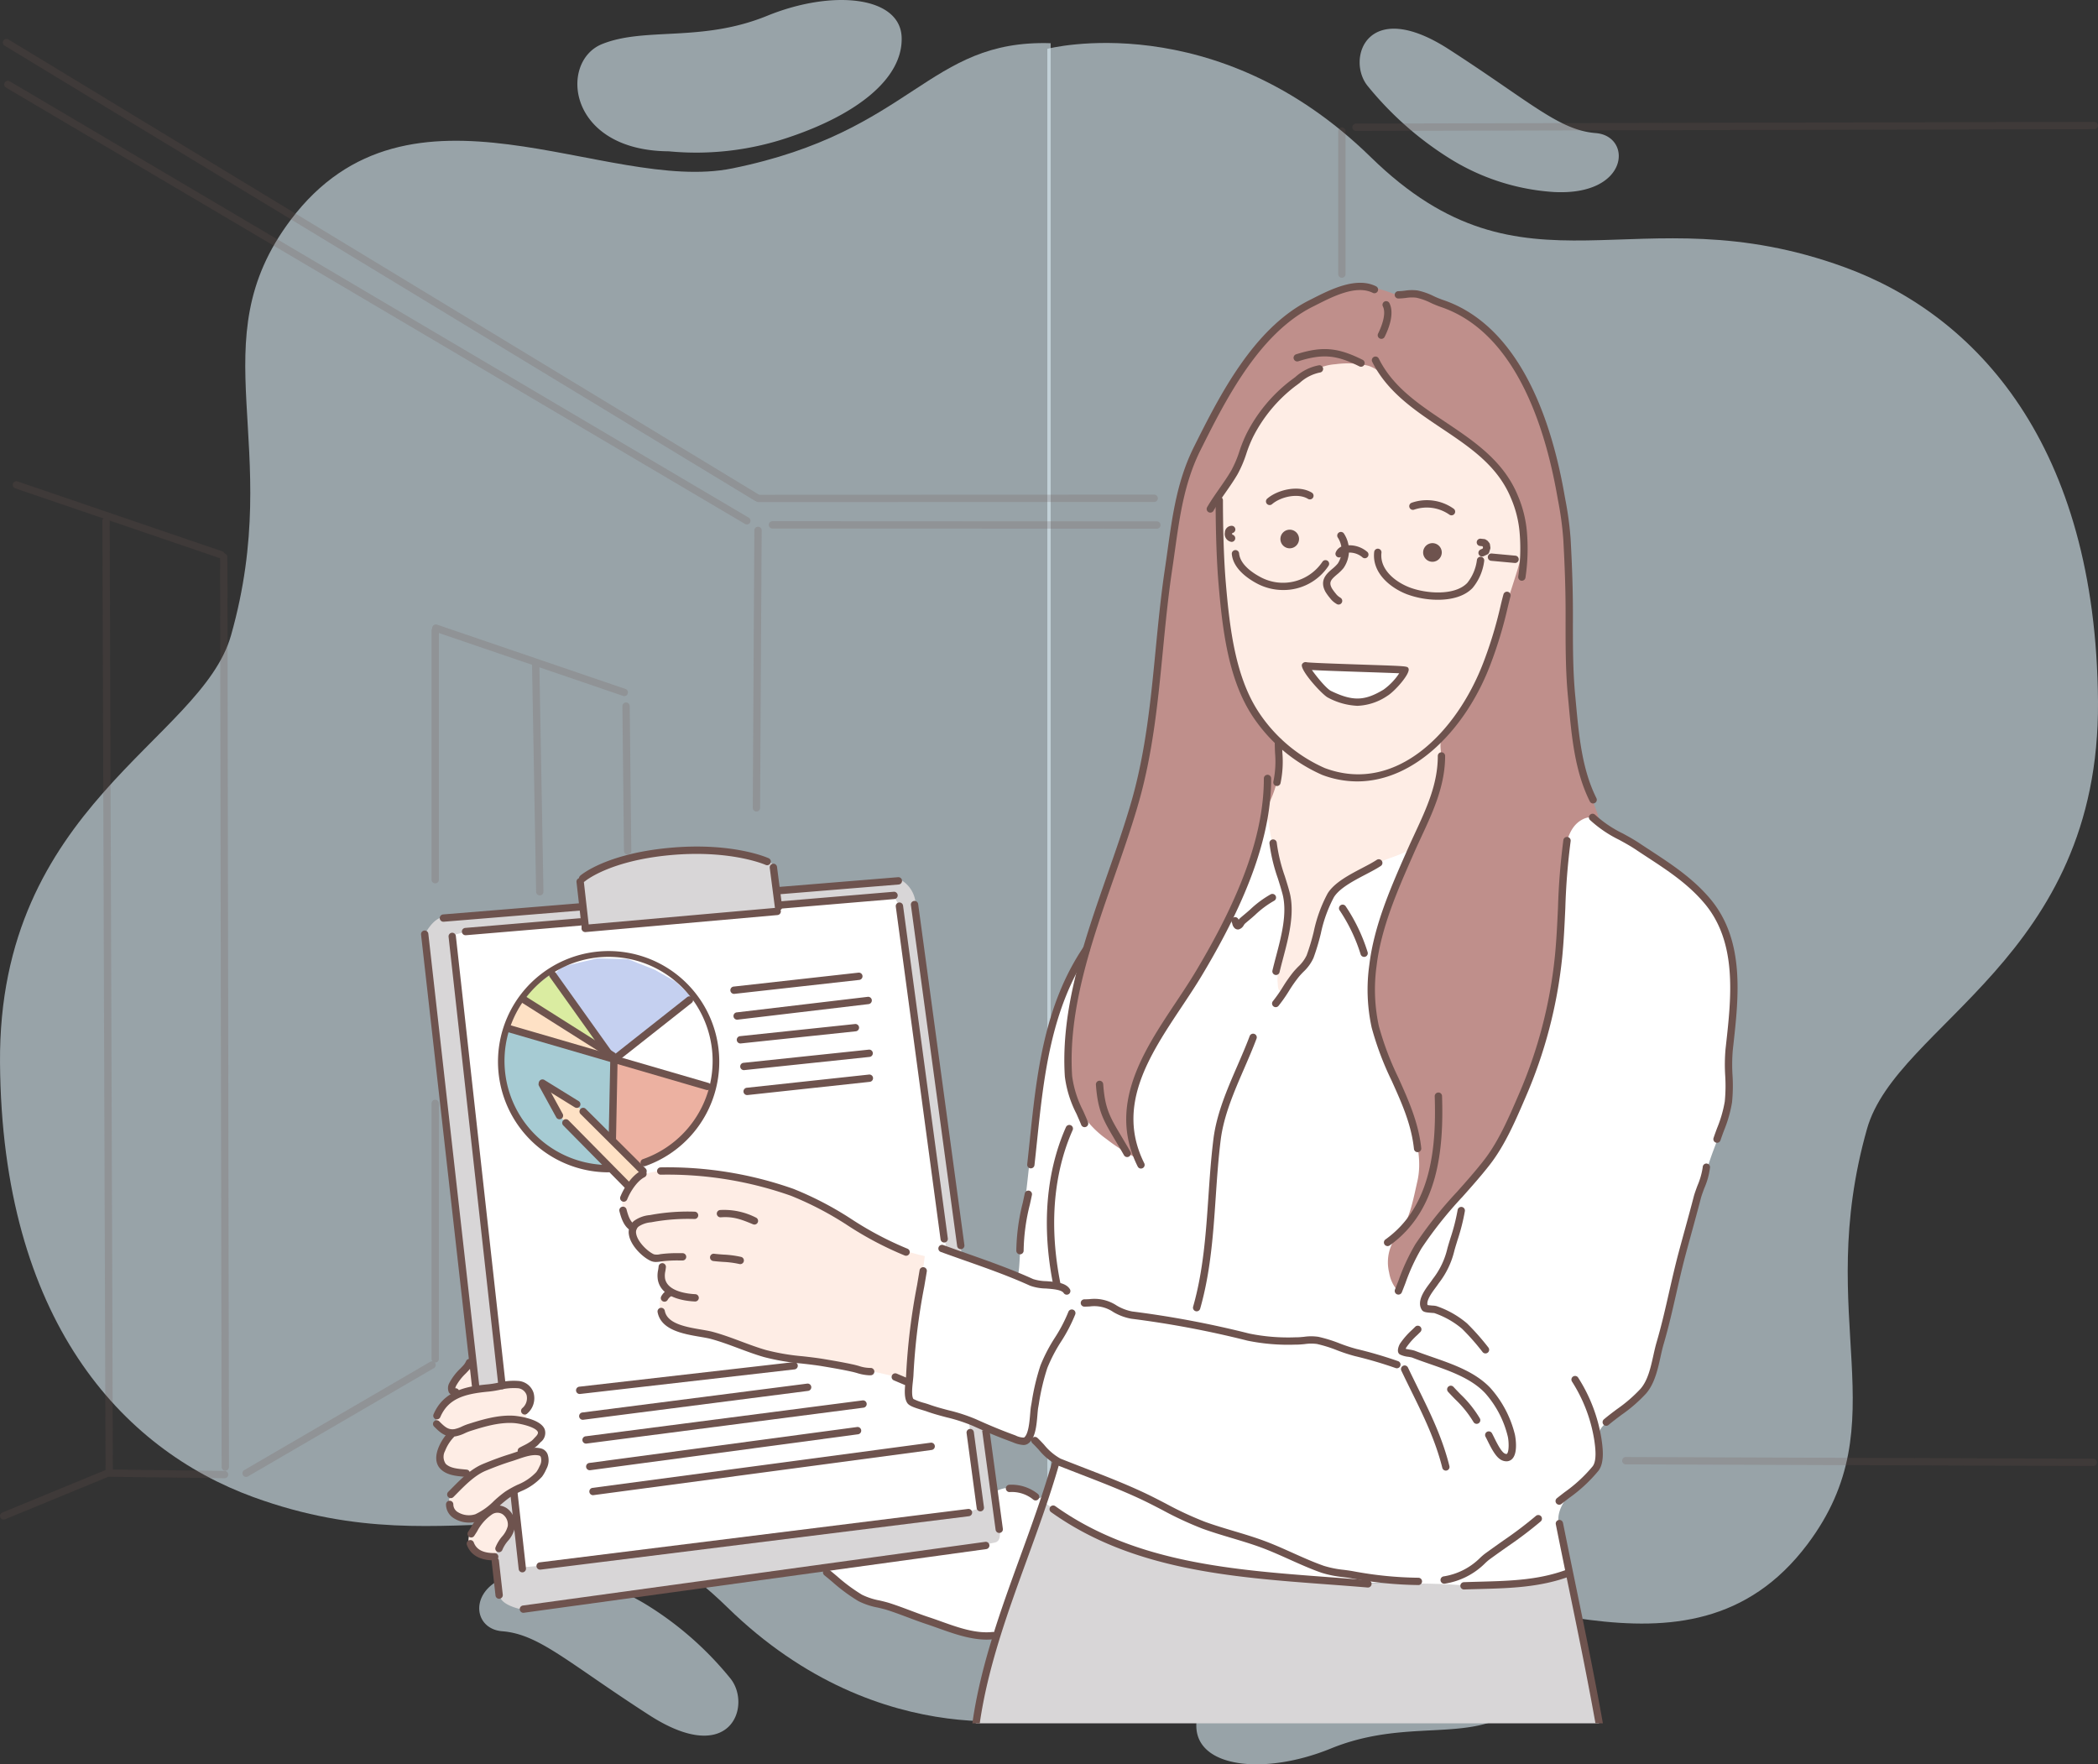 <svg xmlns="http://www.w3.org/2000/svg" width="401.2" height="337.392" viewBox="0 0 401.2 337.392">
  <rect x="0" y="0" width="401.2" height="337.392" fill="#333333" stroke="none"/>
  <g id="Grupo_16744" data-name="Grupo 16744" transform="translate(-422 -11649.766)">
    <g id="Grupo_16743" data-name="Grupo 16743" transform="translate(422 11649.766)">
      <g id="Grupo_16321" data-name="Grupo 16321">
        <g id="Grupo_16318" data-name="Grupo 16318" opacity="0.6">
          <g id="Grupo_16317" data-name="Grupo 16317">
            <path id="Trazado_41908" data-name="Trazado 41908" d="M4419.435,3812.96s-32.093,8.388-61.85-20.706-50.366-6.374-90.62-21.06c-25.188-9.189-48.092-33.948-48.449-83.064s38.477-61.6,44.174-81.72c10.331-36.487-6.279-55.943,11.4-79.437,22.8-30.3,60.215-4.938,84.453-9.864,34.679-7.047,37.312-24.681,60.893-23.942" transform="translate(-4218.513 -3484.905)" fill="#dceef7"/>
            <path id="Trazado_41909" data-name="Trazado 41909" d="M4361.058,3512.747a55.1,55.1,0,0,0,23.228-2.771c12.66-4.295,21.522-11.083,21.3-18.981s-13.167-9.282-25.73-4.157-23.294,2.079-31.556,5.4S4341.6,3512.608,4361.058,3512.747Z" transform="translate(-4233.162 -3483.811)" fill="#dceef7"/>
            <path id="Trazado_41910" data-name="Trazado 41910" d="M4334.773,3824.376a42.773,42.773,0,0,1,20.037,6.511,63.531,63.531,0,0,1,15.571,13.825c4.061,5.114.1,17.065-15.571,6.957s-21.027-15.466-28.094-16.027S4320.248,3823.572,4334.773,3824.376Z" transform="translate(-4230.672 -3523.699)" fill="#dceef7"/>
          </g>
        </g>
        <g id="Grupo_16320" data-name="Grupo 16320" transform="translate(200.278 5.487)" opacity="0.6">
          <g id="Grupo_16319" data-name="Grupo 16319">
            <path id="Trazado_41911" data-name="Trazado 41911" d="M4445.364,3494.237s32.094-8.388,61.85,20.707,50.365,6.373,90.621,21.06c25.188,9.19,48.092,33.948,48.449,83.063s-38.478,61.6-44.174,81.721c-10.331,36.487,6.28,55.943-11.4,79.437-22.8,30.3-60.215,4.938-84.453,9.863-34.679,7.048-37.312,24.682-60.893,23.943" transform="translate(-4445.364 -3490.387)" fill="#dceef7"/>
            <path id="Trazado_41912" data-name="Trazado 41912" d="M4522.171,3833.158a55.1,55.1,0,0,0-23.228,2.771c-12.661,4.295-21.522,11.084-21.3,18.981s13.167,9.283,25.731,4.156,23.294-2.078,31.556-5.4S4541.627,3833.3,4522.171,3833.158Z" transform="translate(-4449.145 -3530.189)" fill="#dceef7"/>
            <path id="Trazado_41913" data-name="Trazado 41913" d="M4550.109,3521.255a42.771,42.771,0,0,1-20.037-6.51,63.556,63.556,0,0,1-15.571-13.825c-4.061-5.114-.1-17.066,15.571-6.957s21.027,15.465,28.094,16.027S4564.635,3522.059,4550.109,3521.255Z" transform="translate(-4453.288 -3490.026)" fill="#dceef7"/>
          </g>
        </g>
      </g>
    </g>
    <g id="Grupo_16742" data-name="Grupo 16742" transform="translate(81.222 11494.263)">
      <g id="Grupo_16611" data-name="Grupo 16611" transform="translate(422.065 317.975)">
        <path id="Trazado_42339" data-name="Trazado 42339" d="M778.839,1131.856s-4.269-.688-4.645-2.673-.791-7.487-.791-7.487l-13.482-119.116s1.519-3,3.439-3.179,87.584-7.127,87.584-7.127a5.689,5.689,0,0,1,2.79,4.606c.077,3.14,15.921,119.324,15.921,119.324s1.985,2.868-2.4,3.309S778.839,1131.856,778.839,1131.856Z" transform="translate(-759.921 -986.473)" fill="#d8d6d7" fill-rule="evenodd"/>
        <path id="Trazado_42340" data-name="Trazado 42340" d="M786.422,1015.292l2.8-.8,81.639-6.856,1.183,2.131,8.883,65.381,6.526,49.67-2.406.64L803.3,1135.8l-3.252.287-1.692-14.06Z" transform="translate(-781.282 -998.855)" fill="#fff" fill-rule="evenodd"/>
        <path id="Trazado_42341" data-name="Trazado 42341" d="M891.8,1212.813l-12.2-12.061-4.274-7.477,6.685,3.731,12.868,12.938a1.541,1.541,0,0,1-.872,1.15A20.381,20.381,0,0,0,891.8,1212.813Z" transform="translate(-852.942 -1148.491)" fill="#fee1c5" fill-rule="evenodd"/>
        <path id="Trazado_42342" data-name="Trazado 42342" d="M913.858,977.442l-1.126-9.094s3.575-3.153,7.151-3.857,8.98-2.083,11.908-2.027,7.291-.451,9.572.366,7.854,1.464,8.249,2.421.957,8.925.957,8.925Z" transform="translate(-883.096 -962.36)" fill="#d8d6d7" fill-rule="evenodd"/>
      </g>
      <g id="Grupo_16612" data-name="Grupo 16612" transform="translate(436.409 338.773)">
        <path id="Trazado_42343" data-name="Trazado 42343" d="M835.093,1137.942l20.614,6.363-.27,15.036-7.839-7.353-5.7-3.347,3.634,6.473,9.053,9.625a24.317,24.317,0,0,1-6.095-.807c-2.061-.762-5.109-2.062-5.109-2.062l-4.347-3.9-3.092-4.346-1.793-5.288-.269-4.078.4-4.033Z" transform="translate(-833.883 -1124.688)" fill="#a6cbd3" fill-rule="evenodd"/>
        <path id="Trazado_42344" data-name="Trazado 42344" d="M841.047,1116.933l.807-2.868L844,1111.6l17.029,10.621Z" transform="translate(-839.658 -1103.455)" fill="#fee1c5" fill-rule="evenodd"/>
        <path id="Trazado_42345" data-name="Trazado 42345" d="M944.8,1185.58l.241-15.1,18.712,5.147-1.155,3.945-2.261,3.656-3.127,3.079-3.223,2.116-4.185,1.972Z" transform="translate(-923.292 -1150.912)" fill="#ecb1a1" fill-rule="evenodd"/>
        <path id="Trazado_42346" data-name="Trazado 42346" d="M857.992,1090.352l1.106-2.164,3.9-2.791,11.786,15.874Z" transform="translate(-853.316 -1082.334)" fill="#daeca1" fill-rule="evenodd"/>
        <path id="Trazado_42347" data-name="Trazado 42347" d="M885.254,1072.988l1.886-1.8,6.687-1.586,5.872.129,5.1,2.015,4.029,2.272,3.257,3.086-14.4,11.357-1.971-1.157Z" transform="translate(-875.291 -1069.602)" fill="#c5d0f0" fill-rule="evenodd"/>
      </g>
      <g id="Grupo_16628" data-name="Grupo 16628" transform="translate(424.207 210.247)">
        <path id="Trazado_42348" data-name="Trazado 42348" d="M1562.409,464.913c-13.335-3.334-22.591,10.225-26.585,20.777-3.249,8.587-4.045,19.864-3.128,29.042.708,7.075,2.769,13.927,4.246,20.888a244.728,244.728,0,0,1,3.686,27.255c.764,7.948.16,15.845.558,23.793.12,2.4.617,7.062,3.128,8.377,3.153,1.652,6.05-1.843,8.042-3.686,8.324-7.7,15.245-17.148,21.447-26.586,10.958-16.674,18.289-36.609,19.324-56.632.435-8.395.007-16.721-4.579-24.015-3.807-6.058-9.59-10.082-15.638-13.628C1569.649,468.586,1566.106,465.837,1562.409,464.913Z" transform="translate(-1384.682 -453.243)" fill="#feede5" fill-rule="evenodd"/>
        <path id="Trazado_42349" data-name="Trazado 42349" d="M1011.955,1295.1a42.481,42.481,0,0,1-8.141-2.737c-5.274-2.636-9.641-6.474-15.159-8.772a62.829,62.829,0,0,0-18.6-4.352c-5.119-.465-13.195-1.965-15.651,4.282a5.508,5.508,0,0,0,.632,4.351c.309.618.88,1.112.982,1.825.177,1.242-.09,2.485.983,3.438a15.343,15.343,0,0,0,2.456,1.965c.63.36,2,.519,2.315,1.263s-.478,1.833-.35,2.6c.154.926,1.432,1.948,1.122,2.878-.124.372-.621.743-.842,1.052-.739,1.034-.151,3.456.632,4.352a6.287,6.287,0,0,0,3.158,1.965c2.777.771,4.92.867,7.72,1.614,3.187.85,7.285,2.721,10.527,3.368,4.917.984,10.877,1.474,15.791,2.457,2.626.526,4.627.964,7.228,1.614.88.22,2.154,1.053,3.018,1.053.341,0,.033-1.46.07-1.684a28.367,28.367,0,0,1,1.123-4.422c.443-1.33.923-2.64,1.263-4,.26-1.038.375-1.534.561-2.526a33.23,33.23,0,0,0,.562-9.124C1013.247,1296.444,1013.179,1295.436,1011.955,1295.1Z" transform="translate(-918.641 -1109.66)" fill="#feede5" fill-rule="evenodd"/>
        <path id="Trazado_42350" data-name="Trazado 42350" d="M777.44,1470.042c-.586-.44-1.453,1.522-1.943,2.152a5.276,5.276,0,0,0-1.388,2.359c-.07.42.448.826.277,1.111-.889,1.482-3.7,2.791-3.4,4.859a3.16,3.16,0,0,0,.9,1.875c.282.282,1.735.391,1.735.833,0,.382-.453.587-.625.9-.544,1-1.894,3.165-1.388,4.3a4.358,4.358,0,0,0,3.054,2.082c.346.053,1.965.112,2.152.486.178.356-.92,1.266-1.11,1.457-1.04,1.039-2.806,2.966-2.221,4.721a4.679,4.679,0,0,0,3.4,2.5c.516.051,1.878-.274,2.29.139.462.462-.782,1.027-1.041,1.318-1.163,1.309-1.518,3.289,0,4.373a6.18,6.18,0,0,0,3.331,1.25c.6,0,1.064-.894,1.319-1.319a32.45,32.45,0,0,0,2.152-3.678,3.546,3.546,0,0,0-.347-3.471c-.592-.676-2.37-.409-1.736-1.8,1.065-2.34,5.786-3.426,7.566-5.206.8-.8,2.057-3.357.9-4.511-.486-.486-2.414.116-2.569-.347-.179-.538.425-.911.764-1.249.648-.648,1.457-.972,1.457-2.568s-2.7-.939-2.916-2.221a7.03,7.03,0,0,1,.556-2.221c.364-1.184.714-2.549-.208-3.471-2.153-2.153-7.15,0-8.954,0S778.937,1471.162,777.44,1470.042Z" transform="translate(-770.964 -1263.805)" fill="#feede5" fill-rule="evenodd"/>
        <path id="Trazado_42351" data-name="Trazado 42351" d="M1628.59,780.94c.585-.055,5.609.182,8.115.42,2.892.275,10.354.3,10.674.622.186.186-.892,1.606-.987,1.718a11.3,11.3,0,0,1-3.655,3,9.058,9.058,0,0,1-2.523.914,9.844,9.844,0,0,1-9.174-2.851C1629.881,783.6,1627.948,781,1628.59,780.94Z" transform="translate(-1462.163 -708.389)" fill="#fff" fill-rule="evenodd"/>
        <path id="Trazado_42352" data-name="Trazado 42352" d="M1441.705,422.575a9.523,9.523,0,0,1,3.227-.792,17.365,17.365,0,0,1,6.09.244c2.953.738,5.21,4.432,7.429,6.333,6.6,5.657,17.238,10.312,20.422,17.736a25.425,25.425,0,0,1,1.769,7.248c.439,3.522-.3,5.928-1.674,10.218-.648,2.032-2.053,6.389-3.935,12.225a62.451,62.451,0,0,1-9.44,17.2c-1.532,1.955.728,3.521-1.173,9.664-2.685,8.672-8.338,16.28-11.72,30.283a34.921,34.921,0,0,0-.558,14.147c.9,4.562,6.475,15.243,8.31,23.192,1.276,5.529-1.513,14.278-4.35,18.177-.914,1.258-2.182,3.97-2.142,5.312.053,1.761-.007,3.709,2.081,5.015.526.328.361,1.14.95.944.026-.008.7-2.6,1.452-4.892a24.6,24.6,0,0,1,3.734-6.3c7.252-10.016,12.263-12.59,17.125-23.742,3.1-7.1,6.294-14.719,7.786-26.072.941-7.161,1.244-14.7,1.773-23.5.116-1.937,1.369-3.553,2.243-5.3.964-1.931,4.785.389,4.03-1.883-.875-2.637-3.479-8.948-3.827-11.736-1.821-14.573-1.438-28.488-2.253-43.141-.217-3.93-1.577-8.283-2.346-12.131a75.664,75.664,0,0,0-3.779-12.185c-1.964-5.1-6.282-11.641-10.526-14.883-3.105-2.373-6.7-3.425-9.188-4.875-3.006-1.753-5.134,0-7.29-.82-3.559-1.352-7.038-2.067-10.5-.487-6.752,3.076-11.585,5.862-15.207,10.841-6.854,9.424-11.035,15.975-14.581,27-1.412,4.393-2.071,12.639-2.934,17.73-1.024,6.042-1.473,11.41-2.046,18.182a132.5,132.5,0,0,1-3.647,22.661c-2.342,8.7-5.83,17.162-8.6,25.741a123.982,123.982,0,0,0-3.988,16.63c-1.255,8.153-1.222,15.709,4.963,22.708,2.054,2.326,5.769,4.367,8.244,6.222.368.275-.911-2.375-1.15-3.162a22.222,22.222,0,0,1,.173-12.819,59.575,59.575,0,0,1,6.15-12.129c3.909-6.208,6.727-10.236,10.087-16.061a82.486,82.486,0,0,0,6.657-15.814c1.049-3.64,1.081-6.749,2.834-10.067a19.818,19.818,0,0,0,1.771-10.731c-.417-2.344-5.314-6.064-6.929-10.367a66.679,66.679,0,0,1-3.356-15.552c-.247-2.229-.551-3.372-.809-7.082s-1.192-13.075.6-15.832c3.624-5.564,4.205-10.32,8.325-15.7a28.859,28.859,0,0,1,6.212-5.737A22.914,22.914,0,0,1,1441.705,422.575Z" transform="translate(-1272.984 -406.877)" fill="#bf8f8b" fill-rule="evenodd"/>
        <path id="Trazado_42353" data-name="Trazado 42353" d="M1263.435,938.336c-3.61,1.314-9.751,4.275-11.846,7.766-.894,1.491-1.295,3.96-1.75,5.554-.929,3.25-.659,4.547-2.8,7.218-.694.867-3.28,4.883-4.585,4.883-.517,0-.5-1.317-.533-1.6-.237-2.127.88-6.53,1.289-8.573,1.369-6.844-.128-10.471-2-17.025a30.544,30.544,0,0,1-.889-4.088c-.067-.473-.117-1.524-.573-1.666-.594-.185-.743,2.466-1.205,3.622-1.473,3.682-2.637,8.233-4.24,11.9a124.652,124.652,0,0,1-8.559,15.835c-3.718,6.01-8.413,11.713-10.6,18.269a24.089,24.089,0,0,0-1.068,12.142,17.436,17.436,0,0,0,1.355,3.186c.209.382-1.226-.424-1.422-.533a32.965,32.965,0,0,1-4.8-3.127,18.4,18.4,0,0,1-4.667-4.787c-2.9-4.345-3.179-8.744-2.808-13.8.237-3.244,1.2-7.078,1.621-9.532.554-3.2,1.627-6.2.87-5.7-1.846,1.217-4.737,8.571-5.683,12.237-3,11.6-4.286,29.828-5.111,34.695s-.742,11.878-1.155,12.621-3.552-.662-4.62-1.155c-.819-.378-3.992-1.385-4.825-1.732-2.42-1.008-6.022-2.888-8.288-.877-.161.143-.086,1.247-.869,5.331s-1.231,9.052-1.811,12.727a49.883,49.883,0,0,0-.638,8.33c.037,2.364,4.014,3.565,7.129,4.165s5.329,1.9,8.48,3.077c1.8.675,4.658,2.135,6.415,2.181.869.022,1.028-.85,1.516-.459,2.961,2.369,4.828,3.963,4.646,5.1-.212,1.322-2.414,7.014-3.326,6.149a7.192,7.192,0,0,0-7.787-1.367c-.671.271-.593.911-.183,3.78s1.458,5.693-.228,6.149a149.177,149.177,0,0,1-16.123,2.5c-2.447.176-3.962.547-8.066.994-1.569.171-3,.555-4.977.711a12.152,12.152,0,0,0-2.944.481c-.725.726,1.173,2.078,1.412,2.277,2.24,1.866,5.281,4.074,8.109,4.708a62.1,62.1,0,0,1,7.422,2.4c3.332,1.234,6.383,2.974,10.407,3.575,2.532.379,3.848.693,4.721.037.857-.642,1.916-4.511,2.614-6.7,1.587-4.974,3.761-10.515,4.883-13.125s1.671-5.753,2.446-5.144a83.044,83.044,0,0,0,8.57,5.45,57.464,57.464,0,0,0,9.653,3.763,122.453,122.453,0,0,0,22.153,4.357c14.484,1.57,25.228,1.333,39.327,2.03a67.3,67.3,0,0,0,12.2-.757,55.734,55.734,0,0,0,6.519-1.313c1.793-.656,1.46-.95.831-4.681-.613-3.632-2.516-5.35-.656-8.839,1.283-2.4,5.045-4.591,6.451-7,1.584-2.716-.4-4.226.63-6.973.653-1.738,3.231-2.767,4.57-3.939,1.89-1.653,5.007-3.783,6.014-8.242,1.15-5.094,2.526-9.851,3.83-15.77.83-3.766,1.96-7.449,2.66-10.553.823-3.641,2.167-6.735,3.264-10.823,1.138-4.239,3.037-8.084,4.141-11.8,1.1-3.7.178-5.987.336-10.85.1-3.225,1.209-7.961,1.086-11.177-.261-6.767-1.007-13.809-6.11-18.912a65.926,65.926,0,0,0-9.346-7.937c-2.878-1.759-4.843-3-7.622-4.458s-3.48-3.781-5.9-2.646c-3.6,1.692-3.737,6.9-4.041,12.068-.111,1.9-.121,7.8-.362,10.376a96.126,96.126,0,0,1-3.934,21.115c-.91,3.026-2.618,7.209-3.76,10.143-1.851,4.761-4.243,9.856-7.575,13.794-4,4.726-9.391,10.17-12.089,14.372a20.253,20.253,0,0,0-2.854,6.642c-.084.379-.311,2.075-.881,1.712a6.79,6.79,0,0,1-1.655-3.473,8.346,8.346,0,0,1,1.966-7.63c1.972-2.439,2.707-6.7,3.425-9.807.8-3.456.152-7.048-1-10.964a33.779,33.779,0,0,0-2.934-8.032,45.5,45.5,0,0,1-4.324-11.224,27.606,27.606,0,0,1-.309-11.327,66.168,66.168,0,0,1,2.935-10.966c1.6-4.273,4.336-11.353,4.336-10.934A36.215,36.215,0,0,1,1263.435,938.336Z" transform="translate(-1081.025 -829.005)" fill="#fff" fill-rule="evenodd"/>
        <path id="Trazado_42354" data-name="Trazado 42354" d="M1422.055,1648.706c-.049-.255-.1-.513-.144-.778-1.281-7.176-2.891-14.375-4.252-21.521-.265-1.391-.666-2.789-.806-4.194-.047-.468-.034-1.889-.4-2.258-.407-.406-1.118.3-1.546.415a25.1,25.1,0,0,1-5.143,1.2c-1.845.123-4.69.375-6.537.559a43.017,43.017,0,0,1-7.808.134c-2.942-.227-6.263-.3-9.208-.3a236.591,236.591,0,0,1-44.994-4.135,56.772,56.772,0,0,1-12.184-3.85,67.023,67.023,0,0,1-7.661-3.952c-1.888-1.133-3.488-2.367-5.383-3.461-.387-.223-.778,1.473-.922,1.909-.43,1.289-1.075,2.917-1.527,4.2-1.892,5.361-3.553,9.39-5.394,14.773a110.073,110.073,0,0,0-5.121,20.2c-.045.285-.1.647-.162,1.051Z" transform="translate(-1199.705 -1373.894)" fill="#d8d6d7" fill-rule="evenodd"/>
        <g id="Grupo_16613" data-name="Grupo 16613" transform="translate(11.646 127.647)">
          <path id="Trazado_42355" data-name="Trazado 42355" d="M852.252,1106.859a21.157,21.157,0,1,1,7.1-1.2.7.7,0,0,1-.461-1.322,19.9,19.9,0,1,0-6.636,1.118.7.7,0,0,1,0,1.4Z" transform="translate(-831.014 -1065.066)" fill="#6e534e"/>
        </g>
        <g id="Grupo_16614" data-name="Grupo 16614" transform="translate(56.28 131.257)">
          <path id="Trazado_42356" data-name="Trazado 42356" d="M1061.861,1087.742a.7.7,0,0,1-.077-1.4l23.812-2.658a.7.7,0,1,1,.155,1.391l-23.812,2.658A.729.729,0,0,1,1061.861,1087.742Z" transform="translate(-1061.161 -1083.684)" fill="#6e534e"/>
        </g>
        <g id="Grupo_16615" data-name="Grupo 16615" transform="translate(56.878 135.88)">
          <path id="Trazado_42357" data-name="Trazado 42357" d="M1064.944,1111.889a.7.7,0,0,1-.081-1.4l25.011-2.968a.7.7,0,0,1,.165,1.391l-25.011,2.968C1065,1111.887,1064.972,1111.889,1064.944,1111.889Z" transform="translate(-1064.245 -1107.521)" fill="#6e534e"/>
        </g>
        <g id="Grupo_16616" data-name="Grupo 16616" transform="translate(13.309 141.293)">
          <path id="Trazado_42358" data-name="Trazado 42358" d="M878.125,1147.852a.7.7,0,0,1-.2-.028L840.092,1136.8a.7.7,0,1,1,.392-1.344l37.836,11.021a.7.7,0,0,1-.2,1.372Z" transform="translate(-839.587 -1135.431)" fill="#6e534e"/>
        </g>
        <g id="Grupo_16617" data-name="Grupo 16617" transform="translate(16.184 135.792)">
          <path id="Trazado_42359" data-name="Trazado 42359" d="M871.954,1119.109a.693.693,0,0,1-.374-.108l-16.838-10.644a.7.7,0,0,1,.749-1.183l16.838,10.643a.7.7,0,0,1-.375,1.292Z" transform="translate(-854.416 -1107.065)" fill="#6e534e"/>
        </g>
        <g id="Grupo_16618" data-name="Grupo 16618" transform="translate(21.577 130.989)">
          <path id="Trazado_42360" data-name="Trazado 42360" d="M894.309,1115.206h-.015a.7.7,0,0,1-.686-.714l.3-14.879-11.554-16.2a.7.7,0,0,1,1.141-.813l11.688,16.392a.7.7,0,0,1,.13.42l-.3,15.111A.7.7,0,0,1,894.309,1115.206Z" transform="translate(-882.221 -1082.301)" fill="#6e534e"/>
        </g>
        <g id="Grupo_16619" data-name="Grupo 16619" transform="translate(33.791 135.783)">
          <path id="Trazado_42361" data-name="Trazado 42361" d="M945.9,1119.408a.7.7,0,0,1-.435-1.25l13.922-10.987a.7.7,0,1,1,.868,1.1l-13.922,10.987A.7.7,0,0,1,945.9,1119.408Z" transform="translate(-945.199 -1107.02)" fill="#6e534e"/>
        </g>
        <g id="Grupo_16620" data-name="Grupo 16620" transform="translate(57.501 141.079)">
          <path id="Trazado_42362" data-name="Trazado 42362" d="M1068.158,1138.046a.7.7,0,0,1-.073-1.4l21.95-2.317a.7.7,0,1,1,.146,1.393l-21.95,2.317A.724.724,0,0,1,1068.158,1138.046Z" transform="translate(-1067.459 -1134.329)" fill="#6e534e"/>
        </g>
        <g id="Grupo_16621" data-name="Grupo 16621" transform="translate(58.161 145.978)">
          <path id="Trazado_42363" data-name="Trazado 42363" d="M1071.563,1163.506a.7.7,0,0,1-.073-1.4l23.92-2.517a.7.7,0,1,1,.147,1.393l-23.92,2.517C1071.612,1163.505,1071.587,1163.506,1071.563,1163.506Z" transform="translate(-1070.863 -1159.589)" fill="#6e534e"/>
        </g>
        <g id="Grupo_16622" data-name="Grupo 16622" transform="translate(58.785 150.742)">
          <path id="Trazado_42364" data-name="Trazado 42364" d="M1074.779,1188.078a.7.7,0,0,1-.074-1.4l23.338-2.522a.7.7,0,0,1,.15,1.393l-23.338,2.522C1074.83,1188.077,1074.8,1188.078,1074.779,1188.078Z" transform="translate(-1074.08 -1184.155)" fill="#6e534e"/>
        </g>
        <g id="Grupo_16623" data-name="Grupo 16623" transform="translate(26.769 205.733)">
          <path id="Trazado_42365" data-name="Trazado 42365" d="M909.691,1473.8a.7.7,0,0,1-.079-1.4l40.964-4.695a.7.7,0,0,1,.16,1.391l-40.964,4.694A.781.781,0,0,1,909.691,1473.8Z" transform="translate(-908.992 -1467.705)" fill="#6e534e"/>
        </g>
        <g id="Grupo_16624" data-name="Grupo 16624" transform="translate(27.365 209.844)">
          <path id="Trazado_42366" data-name="Trazado 42366" d="M912.767,1495.819a.7.7,0,0,1-.088-1.4l42.947-5.516a.7.7,0,0,1,.179,1.39l-42.947,5.516A.732.732,0,0,1,912.767,1495.819Z" transform="translate(-912.068 -1488.902)" fill="#6e534e"/>
        </g>
        <g id="Grupo_16625" data-name="Grupo 16625" transform="translate(27.989 213.051)">
          <path id="Trazado_42367" data-name="Trazado 42367" d="M915.982,1513.7a.7.7,0,0,1-.089-1.4l52.918-6.858a.7.7,0,0,1,.18,1.39l-52.918,6.858A.731.731,0,0,1,915.982,1513.7Z" transform="translate(-915.283 -1505.438)" fill="#6e534e"/>
        </g>
        <g id="Grupo_16626" data-name="Grupo 16626" transform="translate(28.65 218.137)">
          <path id="Trazado_42368" data-name="Trazado 42368" d="M919.391,1539.937a.7.7,0,0,1-.092-1.394l51.211-6.869a.7.7,0,0,1,.186,1.388l-51.212,6.869A.658.658,0,0,1,919.391,1539.937Z" transform="translate(-918.691 -1531.666)" fill="#6e534e"/>
        </g>
        <g id="Grupo_16627" data-name="Grupo 16627" transform="translate(29.273 221.135)">
          <path id="Trazado_42369" data-name="Trazado 42369" d="M922.606,1557.164a.7.7,0,0,1-.092-1.394l64.668-8.64a.7.7,0,0,1,.185,1.388l-64.668,8.64A.653.653,0,0,1,922.606,1557.164Z" transform="translate(-921.907 -1547.123)" fill="#6e534e"/>
        </g>
      </g>
      <g id="Grupo_16721" data-name="Grupo 16721" transform="translate(421.293 209.581)">
        <g id="Grupo_16629" data-name="Grupo 16629" transform="translate(151.945 40.89)">
          <path id="Trazado_42370" data-name="Trazado 42370" d="M1566.5,668.744a18.982,18.982,0,0,1-6.7-1.246,30.873,30.873,0,0,1-13.384-11.341c-4.553-6.993-5.676-16.3-6.435-25.225-.5-5.884-.556-13.113-.556-15.949a.7.7,0,0,1,1.4,0c0,2.817.054,10,.551,15.83.745,8.752,1.837,17.859,6.214,24.58a29.335,29.335,0,0,0,12.7,10.794c13.584,5.095,25.246-6.873,30.327-20.149a79.569,79.569,0,0,0,3.266-10.731c.2-.844.39-1.612.584-2.326a.7.7,0,0,1,1.351.368c-.192.7-.374,1.457-.575,2.287a80.649,80.649,0,0,1-3.321,10.9C1587.336,658.527,1577.64,668.743,1566.5,668.744Z" transform="translate(-1539.422 -614.283)" fill="#6e534e"/>
        </g>
        <g id="Grupo_16630" data-name="Grupo 16630" transform="translate(162.977 87.07)">
          <path id="Trazado_42371" data-name="Trazado 42371" d="M1597.007,861.563a.7.7,0,0,1-.68-.87,18.813,18.813,0,0,0,.313-5.457c-.027-.7-.055-1.414-.055-2.132a.7.7,0,1,1,1.4,0c0,.7.028,1.39.055,2.076a20.177,20.177,0,0,1-.354,5.853A.7.7,0,0,1,1597.007,861.563Z" transform="translate(-1596.306 -852.403)" fill="#6e534e"/>
        </g>
        <g id="Grupo_16631" data-name="Grupo 16631" transform="translate(181.82 14.101)">
          <path id="Trazado_42372" data-name="Trazado 42372" d="M1722.152,519.027a.718.718,0,0,1-.116-.009.7.7,0,0,1-.576-.806,36.139,36.139,0,0,0,.27-8.335,21.071,21.071,0,0,0-1.613-6.527c-2.536-6.263-7.8-9.782-13.367-13.509-5.079-3.4-10.331-6.91-13.212-12.672a.7.7,0,0,1,1.253-.626c2.715,5.431,7.584,8.687,12.738,12.135,5.5,3.68,11.19,7.485,13.886,14.148a22.412,22.412,0,0,1,1.712,6.959,37.51,37.51,0,0,1-.285,8.659A.7.7,0,0,1,1722.152,519.027Z" transform="translate(-1693.464 -476.155)" fill="#6e534e"/>
        </g>
        <g id="Grupo_16632" data-name="Grupo 16632" transform="translate(166.857 12.678)">
          <path id="Trazado_42373" data-name="Trazado 42373" d="M1629.2,472.192a.694.694,0,0,1-.312-.074c-4.431-2.216-7.047-2.434-11.67-.975a.7.7,0,0,1-.421-1.336c4.98-1.572,7.953-1.325,12.717,1.058a.7.7,0,0,1-.314,1.327Z" transform="translate(-1616.31 -468.813)" fill="#6e534e"/>
        </g>
        <g id="Grupo_16633" data-name="Grupo 16633" transform="translate(150.232 15.764)">
          <path id="Trazado_42374" data-name="Trazado 42374" d="M1531.288,512.915a.7.7,0,0,1-.6-1.053c.716-1.227,1.535-2.4,2.328-3.539s1.6-2.289,2.288-3.479a21.136,21.136,0,0,0,1.558-3.684,26.008,26.008,0,0,1,1.382-3.4,29.789,29.789,0,0,1,8.435-10.13c.289-.207.575-.423.861-.639a9.29,9.29,0,0,1,4.548-2.258.7.7,0,0,1,.155,1.392,8.116,8.116,0,0,0-3.858,1.983c-.3.224-.592.448-.893.662a28.349,28.349,0,0,0-8.007,9.636,24.609,24.609,0,0,0-1.3,3.218,22.54,22.54,0,0,1-1.668,3.923c-.72,1.24-1.549,2.428-2.351,3.577-.777,1.114-1.58,2.265-2.268,3.444A.7.7,0,0,1,1531.288,512.915Z" transform="translate(-1530.589 -484.728)" fill="#6e534e"/>
        </g>
        <g id="Grupo_16634" data-name="Grupo 16634" transform="translate(182.943 3.51)">
          <path id="Trazado_42375" data-name="Trazado 42375" d="M1699.956,428.755a.7.7,0,0,1-.625-1.014c.412-.824,1.695-3.631.917-5.186a.7.7,0,1,1,1.253-.626c1,2-.145,4.894-.917,6.439A.7.7,0,0,1,1699.956,428.755Z" transform="translate(-1699.256 -421.542)" fill="#6e534e"/>
        </g>
        <g id="Grupo_16635" data-name="Grupo 16635" transform="translate(123.016)">
          <path id="Trazado_42376" data-name="Trazado 42376" d="M1394.133,564.911a.7.7,0,0,1-.65-.441c-.28-.7-.6-1.408-.913-2.125a21.337,21.337,0,0,1-2.216-7.108c-.837-12.977,3.719-26.015,8.124-38.625,1.713-4.9,3.331-9.536,4.66-14.182,2.7-9.461,3.653-19.275,4.573-28.765.495-5.107,1.006-10.388,1.786-15.578.176-1.177.34-2.349.5-3.517.967-6.9,1.879-13.423,5.061-19.787,4.777-9.556,11.321-22.644,22.089-28.028l.7-.353c3.282-1.662,8.245-4.175,12.023-2.286a.7.7,0,1,1-.625,1.253c-3.149-1.575-7.551.656-10.765,2.283l-.708.356c-10.35,5.175-16.772,18.022-21.462,27.4-3.08,6.159-3.977,12.569-4.927,19.354-.163,1.172-.328,2.35-.506,3.531-.773,5.153-1.283,10.416-1.776,15.505-.926,9.552-1.884,19.43-4.621,29.014-1.339,4.686-3.039,9.553-4.684,14.26-4.36,12.477-8.868,25.38-8.049,38.072a20.317,20.317,0,0,0,2.1,6.63c.325.733.647,1.458.934,2.174a.7.7,0,0,1-.65.96Z" transform="translate(-1390.254 -403.443)" fill="#6e534e"/>
        </g>
        <g id="Grupo_16636" data-name="Grupo 16636" transform="translate(134.85 94.08)">
          <path id="Trazado_42377" data-name="Trazado 42377" d="M1454.1,963.858a.7.7,0,0,1-.627-.388c-5.833-11.666,1.121-22.117,7.257-31.337,1.345-2.02,2.615-3.928,3.766-5.848,8.936-14.893,13.1-26.66,13.1-37.032a.7.7,0,0,1,1.4,0c0,10.637-4.225,22.633-13.3,37.753-1.169,1.947-2.448,3.869-3.8,5.9-6.214,9.339-12.641,19-7.171,29.936a.7.7,0,0,1-.626,1.013Z" transform="translate(-1451.274 -888.553)" fill="#6e534e"/>
        </g>
        <g id="Grupo_16637" data-name="Grupo 16637" transform="translate(129.054 152.59)">
          <path id="Trazado_42378" data-name="Trazado 42378" d="M1427.365,1204.843a.7.7,0,0,1-.609-.353c-.614-1.074-1.162-1.995-1.652-2.816-2.3-3.87-3.357-5.636-3.718-10.678a.7.7,0,0,1,.648-.749.71.71,0,0,1,.748.648c.338,4.711,1.27,6.277,3.525,10.062.493.828,1.047,1.756,1.665,2.838a.7.7,0,0,1-.607,1.048Z" transform="translate(-1421.385 -1190.246)" fill="#6e534e"/>
        </g>
        <g id="Grupo_16638" data-name="Grupo 16638" transform="translate(186.196 1.402)">
          <path id="Trazado_42379" data-name="Trazado 42379" d="M1753.975,508.843a.7.7,0,0,1-.628-.387c-2.854-5.708-3.462-12.262-4.051-18.6l-.143-1.519c-.457-4.8-.451-9.761-.446-14.557v-1.554c0-4.124-.14-8.555-.441-13.946a62.047,62.047,0,0,0-1.023-7.5l-.144-.812c-2.452-13.892-8.319-31.433-22.348-36.11a19.656,19.656,0,0,1-1.847-.759,11.469,11.469,0,0,0-2.756-.981,7.4,7.4,0,0,0-2.01.052,12.845,12.845,0,0,1-1.408.105.7.7,0,0,1,0-1.4,11.6,11.6,0,0,0,1.252-.1,8.55,8.55,0,0,1,2.4-.041,12.7,12.7,0,0,1,3.1,1.085,18.267,18.267,0,0,0,1.714.707c11.623,3.874,19.674,16.736,23.284,37.195l.144.81a64.146,64.146,0,0,1,1.043,7.663c.3,5.416.442,9.873.442,14.023v1.556c-.005,4.762-.011,9.687.441,14.422l.142,1.522c.576,6.209,1.172,12.63,3.908,18.1a.7.7,0,0,1-.625,1.014Z" transform="translate(-1716.032 -410.672)" fill="#6e534e"/>
        </g>
        <g id="Grupo_16639" data-name="Grupo 16639" transform="translate(181.025 89.782)">
          <path id="Trazado_42380" data-name="Trazado 42380" d="M1698.917,942.861a.7.7,0,0,1-.7-.625c-.5-4.7-2.33-8.754-4.264-13.044a57.977,57.977,0,0,1-3.815-10.123,33.92,33.92,0,0,1-.457-12.027c.915-7.547,4.063-14.7,7.108-21.622l.159-.361c.465-1.056.95-2.1,1.435-3.146,2.259-4.868,4.394-9.466,4.394-14.825a.7.7,0,0,1,1.4,0c0,5.668-2.3,10.623-4.524,15.415-.48,1.035-.962,2.072-1.423,3.12l-.158.36c-3,6.826-6.11,13.885-7,21.226a33.063,33.063,0,0,0,.428,11.528,56.99,56.99,0,0,0,3.731,9.877c1.894,4.2,3.854,8.548,4.381,13.471a.7.7,0,0,1-.622.771A.694.694,0,0,1,1698.917,942.861Z" transform="translate(-1689.366 -866.389)" fill="#6e534e"/>
        </g>
        <g id="Grupo_16640" data-name="Grupo 16640" transform="translate(184.135 154.843)">
          <path id="Trazado_42381" data-name="Trazado 42381" d="M1706.1,1231.235a.7.7,0,0,1-.408-1.27c8.928-6.378,9.725-17.98,9.422-27.375a.7.7,0,0,1,.677-.723.692.692,0,0,1,.723.677c.314,9.745-.54,21.8-10.009,28.561A.693.693,0,0,1,1706.1,1231.235Z" transform="translate(-1705.402 -1201.866)" fill="#6e534e"/>
        </g>
        <g id="Grupo_16641" data-name="Grupo 16641" transform="translate(186.196 105.972)">
          <path id="Trazado_42382" data-name="Trazado 42382" d="M1716.731,1037.382a.7.7,0,0,1-.65-.96c.231-.577.454-1.154.677-1.731a39.241,39.241,0,0,1,3.208-6.92,77.644,77.644,0,0,1,7.976-10.034c1.742-1.958,3.545-3.984,5.164-6.067,2.76-3.548,4.745-8.157,6.5-12.224l.185-.429a88.65,88.65,0,0,0,6.864-26.289c.311-3.108.456-6.286.6-9.361a128.238,128.238,0,0,1,1.027-12.9.692.692,0,0,1,.8-.59.7.7,0,0,1,.59.8,127.076,127.076,0,0,0-1.014,12.758c-.141,3.093-.287,6.291-.6,9.436a90.024,90.024,0,0,1-6.972,26.7l-.184.428c-1.784,4.144-3.807,8.84-6.677,12.531-1.647,2.118-3.465,4.161-5.223,6.137a76.525,76.525,0,0,0-7.837,9.849,37.705,37.705,0,0,0-3.087,6.678c-.225.583-.45,1.165-.683,1.747A.7.7,0,0,1,1716.731,1037.382Z" transform="translate(-1716.03 -949.868)" fill="#6e534e"/>
        </g>
        <g id="Grupo_16642" data-name="Grupo 16642" transform="translate(162.74 110.234)">
          <path id="Trazado_42383" data-name="Trazado 42383" d="M1595.784,1000.133a.7.7,0,0,1-.539-1.147,27.234,27.234,0,0,0,1.892-2.707,28.337,28.337,0,0,1,2-2.855c.281-.339.594-.666.907-.994a7.207,7.207,0,0,0,1.656-2.214,41.718,41.718,0,0,0,1.355-4.519,27.25,27.25,0,0,1,2.651-7.305c1.272-2.071,4.129-3.567,6.65-4.888,1.037-.543,2.018-1.057,2.748-1.542a.7.7,0,0,1,.775,1.166c-.791.526-1.8,1.056-2.873,1.617-2.362,1.236-5.037,2.638-6.107,4.38a26.227,26.227,0,0,0-2.489,6.926,43.406,43.406,0,0,1-1.405,4.672,8.369,8.369,0,0,1-1.949,2.675c-.292.3-.582.606-.842.92a27.158,27.158,0,0,0-1.9,2.716,28.471,28.471,0,0,1-1.993,2.845A.7.7,0,0,1,1595.784,1000.133Z" transform="translate(-1595.083 -971.845)" fill="#6e534e"/>
        </g>
        <g id="Grupo_16643" data-name="Grupo 16643" transform="translate(162.245 106.444)">
          <path id="Trazado_42384" data-name="Trazado 42384" d="M1593.784,978.233a.685.685,0,0,1-.16-.018.7.7,0,0,1-.524-.841c.2-.853.438-1.758.686-2.7,1.029-3.891,2.194-8.3,1.231-11.953-.259-.982-.579-2-.888-2.978a32.477,32.477,0,0,1-1.6-6.674.7.7,0,0,1,1.395-.13,31.366,31.366,0,0,0,1.537,6.383c.315,1,.639,2.028.907,3.042,1.058,4.01-.159,8.61-1.232,12.669-.244.924-.48,1.815-.676,2.656A.7.7,0,0,1,1593.784,978.233Z" transform="translate(-1592.53 -952.306)" fill="#6e534e"/>
        </g>
        <g id="Grupo_16644" data-name="Grupo 16644" transform="translate(175.537 118.912)">
          <path id="Trazado_42385" data-name="Trazado 42385" d="M1665.88,1026.593a.7.7,0,0,1-.661-.468,32.284,32.284,0,0,0-4.006-8.405.7.7,0,0,1,1.114-.849,33.538,33.538,0,0,1,4.214,8.789.7.7,0,0,1-.428.894A.728.728,0,0,1,1665.88,1026.593Z" transform="translate(-1661.069 -1016.595)" fill="#6e534e"/>
        </g>
        <g id="Grupo_16645" data-name="Grupo 16645" transform="translate(154.972 116.856)">
          <path id="Trazado_42386" data-name="Trazado 42386" d="M1556.263,1012.8a.924.924,0,0,1-.591-.219,1.581,1.581,0,0,1-.481-.87,1.4,1.4,0,0,0-.066-.206.708.708,0,0,1,.236-.962.691.691,0,0,1,.952.22,1.455,1.455,0,0,1,.092.173,2.037,2.037,0,0,1,.271-.3c.261-.231.529-.454.8-.678.223-.187.447-.373.666-.564l.459-.4a19.578,19.578,0,0,1,3.95-2.925.7.7,0,0,1,.638,1.246,18.292,18.292,0,0,0-3.661,2.73l-.464.408c-.228.2-.461.393-.692.586-.257.214-.514.428-.764.65a2.5,2.5,0,0,0-.222.292,1.563,1.563,0,0,1-1,.815A.912.912,0,0,1,1556.263,1012.8Z" transform="translate(-1555.027 -1005.991)" fill="#6e534e"/>
        </g>
        <g id="Grupo_16646" data-name="Grupo 16646" transform="translate(147.619 143.594)">
          <path id="Trazado_42387" data-name="Trazado 42387" d="M1517.815,1196.953a.674.674,0,0,1-.192-.027.7.7,0,0,1-.481-.865c1.959-6.86,2.451-14.07,2.925-21.041.246-3.619.5-7.36.958-11.017.605-4.845,2.623-9.5,4.573-13.994.81-1.869,1.648-3.8,2.359-5.694a.7.7,0,1,1,1.311.492c-.722,1.925-1.567,3.874-2.384,5.759-1.912,4.408-3.888,8.966-4.469,13.61-.452,3.618-.706,7.34-.95,10.939-.479,7.044-.976,14.328-2.977,21.331A.7.7,0,0,1,1517.815,1196.953Z" transform="translate(-1517.115 -1143.861)" fill="#6e534e"/>
        </g>
        <g id="Grupo_16647" data-name="Grupo 16647" transform="translate(115.914 126.822)">
          <path id="Trazado_42388" data-name="Trazado 42388" d="M1354.334,1099.905a.586.586,0,0,1-.078,0,.7.7,0,0,1-.619-.773c.167-1.5.323-2.992.479-4.488,1.316-12.615,2.678-25.659,10.2-36.946a.7.7,0,1,1,1.165.777c-7.332,11-8.675,23.869-9.974,36.314-.157,1.5-.313,3-.48,4.5A.7.7,0,0,1,1354.334,1099.905Z" transform="translate(-1353.633 -1057.382)" fill="#6e534e"/>
        </g>
        <g id="Grupo_16648" data-name="Grupo 16648" transform="translate(119.675 161.054)">
          <path id="Trazado_42389" data-name="Trazado 42389" d="M1374.974,1265.268a.7.7,0,0,1-.692-.6c-.02-.135-.063-.358-.122-.661-2.676-13.851-.108-23.8,2.518-29.7a.7.7,0,1,1,1.279.569c-2.543,5.721-5.029,15.374-2.422,28.867.064.331.111.574.133.722a.7.7,0,0,1-.591.8A.819.819,0,0,1,1374.974,1265.268Z" transform="translate(-1373.028 -1233.892)" fill="#6e534e"/>
        </g>
        <g id="Grupo_16649" data-name="Grupo 16649" transform="translate(223.336 101.538)">
          <path id="Trazado_42390" data-name="Trazado 42390" d="M1932.031,989.928a.732.732,0,0,1-.222-.036.7.7,0,0,1-.443-.886c.206-.617.439-1.25.677-1.893a23.942,23.942,0,0,0,1.469-5.083,30.933,30.933,0,0,0,.079-4.991,34.21,34.21,0,0,1,.064-5.012l.08-.721c1.032-9.238,2.2-19.709-4.126-27.188-3.176-3.753-7.016-6.262-11.081-8.92-.707-.461-1.414-.924-2.122-1.4-1-.664-2.07-1.25-3.107-1.817a23.327,23.327,0,0,1-5.56-3.785.7.7,0,0,1,.99-.99,21.935,21.935,0,0,0,5.241,3.546c1.065.581,2.165,1.182,3.213,1.88.7.469,1.409.93,2.111,1.389,3.97,2.6,8.077,5.28,11.384,9.188,6.718,7.94,5.513,18.729,4.449,28.247l-.08.721a33.118,33.118,0,0,0-.056,4.806,32.363,32.363,0,0,1-.09,5.215,24.912,24.912,0,0,1-1.545,5.395c-.232.629-.461,1.247-.661,1.851A.7.7,0,0,1,1932.031,989.928Z" transform="translate(-1907.535 -927.006)" fill="#6e534e"/>
        </g>
        <g id="Grupo_16650" data-name="Grupo 16650" transform="translate(225.947 168.428)">
          <path id="Trazado_42391" data-name="Trazado 42391" d="M1921.7,1322.066a.7.7,0,0,1-.452-1.234c.813-.689,1.689-1.344,2.536-1.979a27.59,27.59,0,0,0,4.494-3.892c1.38-1.61,1.912-4.008,2.427-6.327.2-.9.389-1.751.625-2.556.931-3.162,1.679-6.448,2.4-9.625.56-2.457,1.139-5,1.8-7.479.39-1.463.792-2.923,1.192-4.382.58-2.112,1.16-4.223,1.709-6.35.149-.579.421-1.316.709-2.1a14.2,14.2,0,0,0,1.01-3.532.7.7,0,0,1,1.4,0,14.063,14.063,0,0,1-1.1,4.017c-.275.746-.535,1.451-.666,1.961-.552,2.134-1.133,4.252-1.715,6.37-.4,1.457-.8,2.912-1.189,4.373-.656,2.456-1.231,4.984-1.788,7.429-.729,3.2-1.482,6.506-2.425,9.71-.223.759-.406,1.586-.6,2.464-.526,2.371-1.123,5.059-2.731,6.936a28.631,28.631,0,0,1-4.718,4.1c-.831.622-1.689,1.265-2.471,1.926A.7.7,0,0,1,1921.7,1322.066Z" transform="translate(-1921 -1271.914)" fill="#6e534e"/>
        </g>
        <g id="Grupo_16651" data-name="Grupo 16651" transform="translate(216.951 209.055)">
          <path id="Trazado_42392" data-name="Trazado 42392" d="M1875.312,1506.016a.7.7,0,0,1-.438-1.247c.477-.381.964-.759,1.456-1.139a27.81,27.81,0,0,0,5.387-4.974c.854-1.139.481-3.742.3-4.993a29.189,29.189,0,0,0-4.261-11.2.7.7,0,1,1,1.2-.72,30.526,30.526,0,0,1,4.446,11.724c.222,1.548.635,4.429-.569,6.032a28.84,28.84,0,0,1-5.649,5.242c-.485.375-.967.748-1.438,1.125A.7.7,0,0,1,1875.312,1506.016Z" transform="translate(-1874.611 -1481.4)" fill="#6e534e"/>
        </g>
        <g id="Grupo_16652" data-name="Grupo 16652" transform="translate(105.43 225.05)">
          <path id="Trazado_42393" data-name="Trazado 42393" d="M1300.987,1614.3c1.541-10.733,5.336-21.178,9.024-31.316,2.164-5.946,4.4-12.1,6.151-18.218a.7.7,0,0,0-1.347-.385c-1.735,6.074-3.965,12.2-6.12,18.124-3.737,10.27-7.58,20.853-9.122,31.795Z" transform="translate(-1299.574 -1563.874)" fill="#6e534e"/>
        </g>
        <g id="Grupo_16653" data-name="Grupo 16653" transform="translate(216.985 236.575)">
          <path id="Trazado_42394" data-name="Trazado 42394" d="M1882.391,1662.207h1.421c-1.566-8.779-3.357-17.474-5.1-25.946q-1.271-6.161-2.531-12.394a.7.7,0,0,0-1.373.275q1.25,6.247,2.532,12.4C1879.066,1644.928,1880.839,1653.528,1882.391,1662.207Z" transform="translate(-1874.79 -1623.304)" fill="#6e534e"/>
        </g>
        <g id="Grupo_16654" data-name="Grupo 16654" transform="translate(120.184 233.809)">
          <path id="Trazado_42395" data-name="Trazado 42395" d="M1436.506,1624.731l-.061,0c-2.538-.217-5.107-.41-7.694-.6-18.37-1.37-37.365-2.786-52.808-13.816a.7.7,0,0,1,.814-1.14c15.124,10.8,33.92,12.2,52.1,13.559,2.592.193,5.167.386,7.71.6a.7.7,0,0,1-.059,1.4Z" transform="translate(-1375.649 -1609.04)" fill="#6e534e"/>
        </g>
        <g id="Grupo_16655" data-name="Grupo 16655" transform="translate(198.762 246.021)">
          <path id="Trazado_42396" data-name="Trazado 42396" d="M1781.524,1675.871a.7.7,0,0,1-.025-1.4c1.012-.037,2.022-.065,3.028-.092,5.8-.155,11.283-.3,16.676-2.324a.7.7,0,0,1,.492,1.311c-5.614,2.1-11.468,2.261-17.13,2.413-1,.027-2.007.054-3.015.09Z" transform="translate(-1780.825 -1672.012)" fill="#6e534e"/>
        </g>
        <g id="Grupo_16656" data-name="Grupo 16656" transform="translate(38.067 169.702)">
          <path id="Trazado_42397" data-name="Trazado 42397" d="M952.927,1284.51a.709.709,0,0,1-.26-.05.7.7,0,0,1-.39-.91c.744-1.858,2.272-4.121,4.009-4.99a.7.7,0,1,1,.626,1.253c-1.4.7-2.711,2.7-3.335,4.258A.7.7,0,0,1,952.927,1284.51Z" transform="translate(-952.226 -1278.486)" fill="#6e534e"/>
        </g>
        <g id="Grupo_16657" data-name="Grupo 16657" transform="translate(45.138 169.159)">
          <path id="Trazado_42398" data-name="Trazado 42398" d="M1036.3,1292.586a.7.7,0,0,1-.246-.045,65.14,65.14,0,0,1-10.864-5.722,62.438,62.438,0,0,0-10.886-5.7,70.889,70.889,0,0,0-24.917-4.037.7.7,0,1,1,0-1.4,72.25,72.25,0,0,1,25.4,4.121,63.527,63.527,0,0,1,11.136,5.819,64.152,64.152,0,0,0,10.626,5.606.7.7,0,0,1-.246,1.356Z" transform="translate(-988.687 -1275.684)" fill="#6e534e"/>
        </g>
        <g id="Grupo_16658" data-name="Grupo 16658" transform="translate(89.98 208.536)">
          <path id="Trazado_42399" data-name="Trazado 42399" d="M1222.667,1481a.69.69,0,0,1-.273-.056l-2.057-.871a.7.7,0,0,1,.546-1.289l2.057.871a.7.7,0,0,1-.273,1.345Z" transform="translate(-1219.91 -1478.727)" fill="#6e534e"/>
        </g>
        <g id="Grupo_16659" data-name="Grupo 16659" transform="translate(45.225 196.011)">
          <path id="Trazado_42400" data-name="Trazado 42400" d="M1029.65,1427.051a9.251,9.251,0,0,1-2.395-.441c-.3-.085-.6-.167-.878-.229-1.852-.414-3.766-.738-5.616-1.05-1.339-.226-2.715-.382-4.046-.532a43.429,43.429,0,0,1-7.235-1.24c-1.655-.479-3.282-1.087-4.856-1.674-1.719-.643-3.5-1.307-5.282-1.789-.561-.151-1.312-.279-2.106-.415-3.142-.537-7.447-1.272-8.09-4.711a.7.7,0,0,1,1.377-.257c.464,2.48,4.06,3.094,6.949,3.588.828.141,1.609.275,2.235.444,1.85.5,3.659,1.174,5.407,1.828,1.549.578,3.151,1.177,4.755,1.64a42.276,42.276,0,0,0,7,1.194c1.35.152,2.746.31,4.122.543,1.868.316,3.8.642,5.687,1.063.3.067.62.156.948.247a6.908,6.908,0,0,0,2.217.382.71.71,0,0,1,.754.642.7.7,0,0,1-.642.755C1029.857,1427.047,1029.754,1427.051,1029.65,1427.051Z" transform="translate(-989.135 -1414.14)" fill="#6e534e"/>
        </g>
        <g id="Grupo_16660" data-name="Grupo 16660" transform="translate(45.217 187.473)">
          <path id="Trazado_42401" data-name="Trazado 42401" d="M996.281,1377.452h-.032c-1.895-.083-6.378-.647-7.075-4.075a5.072,5.072,0,0,1,.043-1.956c.035-.214.071-.434.094-.668a.691.691,0,0,1,.766-.627.7.7,0,0,1,.627.766c-.026.265-.066.512-.105.754a3.807,3.807,0,0,0-.053,1.452c.515,2.529,4.543,2.9,5.765,2.956a.7.7,0,0,1-.03,1.4Z" transform="translate(-989.095 -1370.12)" fill="#6e534e"/>
        </g>
        <g id="Grupo_16661" data-name="Grupo 16661" transform="translate(45.851 192.384)">
          <path id="Trazado_42402" data-name="Trazado 42402" d="M993.065,1397.9a.7.7,0,0,1-.626-1.012,3.326,3.326,0,0,1,1.432-1.38.7.7,0,0,1,.626,1.253,1.923,1.923,0,0,0-.8.751A.7.7,0,0,1,993.065,1397.9Z" transform="translate(-992.365 -1395.438)" fill="#6e534e"/>
        </g>
        <g id="Grupo_16662" data-name="Grupo 16662" transform="translate(39.712 177.63)">
          <path id="Trazado_42403" data-name="Trazado 42403" d="M965.937,1328.982a2.4,2.4,0,0,1-.955-.179c-1.548-.664-3.908-2.9-4.235-5.041a2.762,2.762,0,0,1,.966-2.632,6.033,6.033,0,0,1,3.023-1.112c.2-.035.406-.069.6-.108a39.248,39.248,0,0,1,7.966-.547.7.7,0,1,1,0,1.4,38.185,38.185,0,0,0-7.692.52c-.205.041-.418.077-.636.115a4.954,4.954,0,0,0-2.349.795,1.374,1.374,0,0,0-.492,1.358c.238,1.557,2.2,3.449,3.4,3.965a2.433,2.433,0,0,0,1.153-.015l.23-.035a25.62,25.62,0,0,1,3.632-.168h.461a.7.7,0,0,1,0,1.4h-.465a24.359,24.359,0,0,0-3.43.153l-.213.032A6.284,6.284,0,0,1,965.937,1328.982Z" transform="translate(-960.707 -1319.363)" fill="#6e534e"/>
        </g>
        <g id="Grupo_16663" data-name="Grupo 16663" transform="translate(37.915 176.671)">
          <path id="Trazado_42404" data-name="Trazado 42404" d="M954.059,1319.122a.7.7,0,0,1-.313-.074c-1.479-.74-1.981-2.623-2.281-3.748a.7.7,0,0,1,1.353-.361c.239.9.64,2.4,1.554,2.856a.7.7,0,0,1-.314,1.327Z" transform="translate(-951.441 -1314.418)" fill="#6e534e"/>
        </g>
        <g id="Grupo_16664" data-name="Grupo 16664" transform="translate(55.278 185.673)">
          <path id="Trazado_42405" data-name="Trazado 42405" d="M1046.734,1362.82a.693.693,0,0,1-.17-.021,18.227,18.227,0,0,0-3.146-.407c-.611-.044-1.223-.088-1.831-.163a.7.7,0,1,1,.173-1.389c.584.073,1.171.114,1.758.156a19.5,19.5,0,0,1,3.385.445.7.7,0,0,1-.169,1.38Z" transform="translate(-1040.974 -1360.834)" fill="#6e534e"/>
        </g>
        <g id="Grupo_16665" data-name="Grupo 16665" transform="translate(56.556 177.275)">
          <path id="Trazado_42406" data-name="Trazado 42406" d="M1054.76,1320.353a.7.7,0,0,1-.269-.054c-2.27-.946-3.778-1.519-6.175-1.332a.713.713,0,0,1-.752-.645.7.7,0,0,1,.644-.752,13.409,13.409,0,0,1,6.821,1.436.7.7,0,0,1-.27,1.347Z" transform="translate(-1047.563 -1317.533)" fill="#6e534e"/>
        </g>
        <g id="Grupo_16666" data-name="Grupo 16666" transform="translate(22.47 152.543)">
          <path id="Trazado_42407" data-name="Trazado 42407" d="M875.805,1197.428a.7.7,0,0,1-.614-.364l-3.3-6.018a.7.7,0,1,1,1.228-.673l3.3,6.018a.7.7,0,0,1-.277.95A.69.69,0,0,1,875.805,1197.428Z" transform="translate(-871.802 -1190.008)" fill="#6e534e"/>
        </g>
        <g id="Grupo_16667" data-name="Grupo 16667" transform="translate(26.997 159.948)">
          <path id="Trazado_42408" data-name="Trazado 42408" d="M907.618,1241.518a.694.694,0,0,1-.5-.209l-11.77-11.93a.7.7,0,1,1,1-.983l11.77,11.93a.7.7,0,0,1-.5,1.191Z" transform="translate(-895.148 -1228.188)" fill="#6e534e"/>
        </g>
        <g id="Grupo_16668" data-name="Grupo 16668" transform="translate(22.523 152.332)">
          <path id="Trazado_42409" data-name="Trazado 42409" d="M879.328,1194.366a.693.693,0,0,1-.367-.1l-6.55-4.047a.7.7,0,1,1,.736-1.191l6.55,4.047a.7.7,0,0,1-.368,1.3Z" transform="translate(-872.078 -1188.918)" fill="#6e534e"/>
        </g>
        <g id="Grupo_16669" data-name="Grupo 16669" transform="translate(30.299 157.763)">
          <path id="Trazado_42410" data-name="Trazado 42410" d="M924.324,1229.723a.7.7,0,0,1-.494-.2l-11.451-11.4a.7.7,0,1,1,.988-.992l11.451,11.4a.7.7,0,0,1-.494,1.2Z" transform="translate(-912.173 -1216.924)" fill="#6e534e"/>
        </g>
        <g id="Grupo_16670" data-name="Grupo 16670" transform="translate(164.301 47.213)">
          <path id="Trazado_42411" data-name="Trazado 42411" d="M1604.933,650.451a1.781,1.781,0,1,1,1.8-1.781A1.793,1.793,0,0,1,1604.933,650.451Zm0-2.162a.381.381,0,1,0,.4.381A.392.392,0,0,0,1604.933,648.288Z" transform="translate(-1603.133 -646.888)" fill="#6e534e"/>
        </g>
        <g id="Grupo_16671" data-name="Grupo 16671" transform="translate(165.212 48.086)">
          <path id="Trazado_42412" data-name="Trazado 42412" d="M1608.947,653.358a.7.7,0,0,1-.538-.253l-.349-.426a.7.7,0,0,1-.081-.126l-.076-.151a.7.7,0,0,1,.626-1.013h.152a.7.7,0,0,1,.7.7l.1.124a.7.7,0,0,1-.538,1.148Z" transform="translate(-1607.83 -651.389)" fill="#6e534e"/>
        </g>
        <g id="Grupo_16672" data-name="Grupo 16672" transform="translate(191.595 49.788)">
          <path id="Trazado_42413" data-name="Trazado 42413" d="M1745.672,663.732a1.782,1.782,0,1,1,1.8-1.781A1.793,1.793,0,0,1,1745.672,663.732Zm0-2.163a.382.382,0,1,0,.4.381A.391.391,0,0,0,1745.672,661.569Z" transform="translate(-1743.872 -660.169)" fill="#6e534e"/>
        </g>
        <g id="Grupo_16673" data-name="Grupo 16673" transform="translate(192.507 50.661)">
          <path id="Trazado_42414" data-name="Trazado 42414" d="M1749.686,666.636a.7.7,0,0,1-.538-.253l-.35-.427a.654.654,0,0,1-.082-.13l-.075-.152a.7.7,0,0,1,.628-1.009h.151a.7.7,0,0,1,.7.7l.1.124a.7.7,0,0,1-.538,1.148Z" transform="translate(-1748.569 -664.666)" fill="#6e534e"/>
        </g>
        <g id="Grupo_16674" data-name="Grupo 16674" transform="translate(188.98 41.581)">
          <path id="Trazado_42415" data-name="Trazado 42415" d="M1738.46,620.733a.7.7,0,0,1-.419-.14,7.534,7.534,0,0,0-6.731-.943.7.7,0,1,1-.443-1.328,8.849,8.849,0,0,1,8.015,1.151.7.7,0,0,1-.421,1.26Z" transform="translate(-1730.387 -617.847)" fill="#6e534e"/>
        </g>
        <g id="Grupo_16675" data-name="Grupo 16675" transform="translate(161.58 39.365)">
          <path id="Trazado_42416" data-name="Trazado 42416" d="M1589.8,609.561a.7.7,0,0,1-.456-1.232c2.032-1.74,6.02-2.643,8.5-1.159a.7.7,0,1,1-.72,1.2c-1.909-1.147-5.2-.406-6.864,1.022A.7.7,0,0,1,1589.8,609.561Z" transform="translate(-1589.104 -606.422)" fill="#6e534e"/>
        </g>
        <g id="Grupo_16676" data-name="Grupo 16676" transform="translate(172.494 47.645)">
          <path id="Trazado_42417" data-name="Trazado 42417" d="M1648.345,663a.7.7,0,0,1-.388-.118l-.179-.118a3.861,3.861,0,0,1-1.013-.924,9.891,9.891,0,0,1-.933-1.281c-1.207-2.228.247-3.474,1.309-4.383a7.739,7.739,0,0,0,1.05-1.018,4.564,4.564,0,0,0,.026-4.94.7.7,0,0,1,1.14-.814,5.936,5.936,0,0,1-.064,6.62,8.788,8.788,0,0,1-1.241,1.216c-1.149.984-1.63,1.469-.989,2.652a8.887,8.887,0,0,0,.744,1.013,2.746,2.746,0,0,0,.74.69l.186.123a.7.7,0,0,1-.389,1.283Z" transform="translate(-1645.377 -649.115)" fill="#6e534e"/>
        </g>
        <g id="Grupo_16677" data-name="Grupo 16677" transform="translate(168.429 72.538)">
          <path id="Trazado_42418" data-name="Trazado 42418" d="M1635.05,785.829a13.066,13.066,0,0,1-5.636-1.572c-1.06-.509-5.434-5.287-4.963-6.36a.775.775,0,0,1,.9-.4c.665.12,6.825.326,11.332.477,7.914.265,7.914.265,8.128.693.469.94-2.651,4.422-4.016,5.245A10.935,10.935,0,0,1,1635.05,785.829Zm-8.7-6.847c.951,1.348,2.792,3.59,3.671,4.013,4.143,1.988,6.4,1.929,10.049-.278a11.922,11.922,0,0,0,2.974-3.11c-1.373-.061-3.921-.147-6.408-.23C1630.746,779.179,1627.821,779.069,1626.347,778.982Z" transform="translate(-1624.415 -777.472)" fill="#6e534e"/>
        </g>
        <g id="Grupo_16678" data-name="Grupo 16678" transform="translate(92.508 188.244)">
          <path id="Trazado_42419" data-name="Trazado 42419" d="M1255.619,1408.094a6.013,6.013,0,0,1-2.007-.512l-.224-.086c-2.381-.869-4.8-1.864-7.39-3.042a31.564,31.564,0,0,0-5.048-1.644c-1.285-.341-2.614-.694-3.907-1.167-.171-.062-.431-.138-.73-.228-1.512-.452-2.53-.79-2.9-1.357-.67-1.032-.47-2.858-.309-4.325.048-.437.093-.831.1-1.133a121.005,121.005,0,0,1,2.081-17.039q.244-1.436.487-2.885a.7.7,0,1,1,1.381.23q-.241,1.453-.487,2.89a119.953,119.953,0,0,0-2.062,16.843c-.01.332-.056.765-.108,1.246-.122,1.113-.307,2.8.09,3.406a10.754,10.754,0,0,0,2.13.781c.331.1.619.186.808.254,1.234.45,2.532.8,3.787,1.128a33.016,33.016,0,0,1,5.269,1.723c2.558,1.162,4.943,2.144,7.29,3l.248.094a3.667,3.667,0,0,0,1.611.408c.859-.562,1.064-3.031,1.187-4.506.049-.588.091-1.1.16-1.483l.117-.655a43.725,43.725,0,0,1,1.69-7.141,31.042,31.042,0,0,1,2.758-5.312,29.108,29.108,0,0,0,2.583-4.945.7.7,0,0,1,1.316.48,30.519,30.519,0,0,1-2.7,5.189,30.059,30.059,0,0,0-2.641,5.067,42.761,42.761,0,0,0-1.627,6.907l-.117.656c-.058.321-.1.8-.144,1.35-.171,2.062-.384,4.627-1.837,5.573A1.53,1.53,0,0,1,1255.619,1408.094Z" transform="translate(-1232.943 -1374.091)" fill="#6e534e"/>
        </g>
        <g id="Grupo_16679" data-name="Grupo 16679" transform="translate(98.937 183.973)">
          <path id="Trazado_42420" data-name="Trazado 42420" d="M1290.636,1361.6a.7.7,0,0,1-.587-.318c-.417-.639-2.063-.764-3.386-.865a9.532,9.532,0,0,1-3.018-.527c-4.1-1.865-8.409-3.384-12.575-4.852-1.506-.531-3.013-1.062-4.517-1.611a.7.7,0,1,1,.48-1.315c1.5.546,3,1.076,4.5,1.606,4.194,1.479,8.531,3.008,12.689,4.9a9.014,9.014,0,0,0,2.544.4c1.8.137,3.658.277,4.453,1.5a.7.7,0,0,1-.2.968A.69.69,0,0,1,1290.636,1361.6Z" transform="translate(-1266.093 -1352.068)" fill="#6e534e"/>
        </g>
        <g id="Grupo_16680" data-name="Grupo 16680" transform="translate(126.153 194.323)">
          <path id="Trazado_42421" data-name="Trazado 42421" d="M1466.889,1418.69a.7.7,0,0,1-.239-.042,79.093,79.093,0,0,0-7.822-2.294,32.65,32.65,0,0,1-3.385-1.11,25.493,25.493,0,0,0-3.841-1.2,8.509,8.509,0,0,0-2.347.021c-.5.048-1.019.1-1.514.1h-.174a38.723,38.723,0,0,1-9.254-.758,185.774,185.774,0,0,0-22.222-4.193,10.347,10.347,0,0,1-3.421-1.274,6.451,6.451,0,0,0-4.52-1.071c-.351.017-.7.035-1.019.035a.7.7,0,1,1,0-1.4c.3,0,.622-.016.949-.033a7.738,7.738,0,0,1,5.231,1.224,9.17,9.17,0,0,0,2.953,1.13,187,187,0,0,1,22.389,4.224,37.056,37.056,0,0,0,8.915.716h.174c.427,0,.889-.045,1.378-.092a9.491,9.491,0,0,1,2.757,0,26.874,26.874,0,0,1,4.051,1.256,31.761,31.761,0,0,0,3.239,1.065,80.154,80.154,0,0,1,7.96,2.336.7.7,0,0,1-.239,1.358Z" transform="translate(-1406.43 -1405.436)" fill="#6e534e"/>
        </g>
        <g id="Grupo_16681" data-name="Grupo 16681" transform="translate(116.685 220.695)">
          <path id="Trazado_42422" data-name="Trazado 42422" d="M1431.637,1569.753a72.9,72.9,0,0,1-12.745-1.272c-.554-.1-1.127-.173-1.7-.251a20.73,20.73,0,0,1-4.088-.831c-2.076-.727-4.126-1.647-6.109-2.537-1.786-.8-3.633-1.631-5.473-2.306s-3.747-1.245-5.6-1.8c-1.829-.547-3.719-1.112-5.551-1.778a66.348,66.348,0,0,1-7.717-3.587c-1.385-.718-2.817-1.46-4.229-2.118-3.629-1.694-7.444-3.17-11.134-4.6-1.541-.6-3.081-1.191-4.611-1.8a11.622,11.622,0,0,1-3.639-3c-.429-.46-.835-.9-1.2-1.233a.7.7,0,0,1,.946-1.032c.409.375.833.83,1.281,1.311a10.774,10.774,0,0,0,3.135,2.659c1.525.61,3.06,1.2,4.6,1.8,3.712,1.436,7.55,2.921,11.222,4.635,1.438.671,2.884,1.42,4.281,2.143a65.262,65.262,0,0,0,7.55,3.514c1.794.653,3.665,1.212,5.475,1.752,1.871.56,3.807,1.139,5.678,1.825,1.887.692,3.757,1.531,5.565,2.342,1.957.879,3.98,1.787,6,2.494a19.671,19.671,0,0,0,3.811.765c.6.079,1.186.158,1.759.258a71.53,71.53,0,0,0,12.5,1.252.7.7,0,1,1,0,1.4Z" transform="translate(-1357.607 -1541.42)" fill="#6e534e"/>
        </g>
        <g id="Grupo_16682" data-name="Grupo 16682" transform="translate(194.954 235.636)">
          <path id="Trazado_42423" data-name="Trazado 42423" d="M1761.89,1631.591a.7.7,0,0,1-.128-1.388,12.66,12.66,0,0,0,7-3.547,10.647,10.647,0,0,1,.929-.8c1.368-.995,2.53-1.815,3.573-2.552a75.67,75.67,0,0,0,6.168-4.673.7.7,0,0,1,.912,1.063,76.8,76.8,0,0,1-6.272,4.754c-1.038.733-2.2,1.55-3.556,2.54a9.711,9.711,0,0,0-.8.7,13.932,13.932,0,0,1-7.694,3.9A.721.721,0,0,1,1761.89,1631.591Z" transform="translate(-1761.19 -1618.461)" fill="#6e534e"/>
        </g>
        <g id="Grupo_16683" data-name="Grupo 16683" transform="translate(191.03 176.719)">
          <path id="Trazado_42424" data-name="Trazado 42424" d="M1753.476,1342.684a.7.7,0,0,1-.547-.263,45.113,45.113,0,0,0-3.932-4.454,16.483,16.483,0,0,0-5.329-3.006c-.037,0-.221-.013-.433-.029-1.1-.084-1.636-.143-1.914-.556-1.089-1.633.513-3.788,1.471-5.076.126-.169.238-.32.326-.446l.286-.413a14.9,14.9,0,0,0,2.8-5.88c.094-.328.189-.656.287-.982l.283-.927a37.73,37.73,0,0,0,1.378-5.393.707.707,0,0,1,.8-.586.7.7,0,0,1,.586.8,39.308,39.308,0,0,1-1.423,5.593l-.282.922c-.1.319-.189.641-.282.962a16.2,16.2,0,0,1-3,6.293l-.283.409c-.095.137-.216.3-.353.484-.6.808-1.811,2.436-1.508,3.3.248.043.694.077.934.1a3.315,3.315,0,0,1,.8.106,17.944,17.944,0,0,1,5.824,3.31,46.515,46.515,0,0,1,4.062,4.594.7.7,0,0,1-.547,1.138Zm-10.99-9.085h0Z" transform="translate(-1740.956 -1314.666)" fill="#6e534e"/>
        </g>
        <g id="Grupo_16684" data-name="Grupo 16684" transform="translate(186.81 199.443)">
          <path id="Trazado_42425" data-name="Trazado 42425" d="M1739.943,1457.763a2.123,2.123,0,0,1-.792-.166c-1.1-.44-1.952-2.021-2.8-3.744-.15-.305-.283-.575-.393-.774a.7.7,0,0,1,1.224-.68c.119.215.263.505.426.835.48.974,1.372,2.786,2.063,3.062.1.041.289.1.362.039.455-.393.381-2.45.17-3.329a19.3,19.3,0,0,0-4.352-8.309c-2.655-2.8-6.716-4.213-10.643-5.578-1.156-.4-2.248-.78-3.308-1.2-.091-.033-.438-.094-.69-.138a4.775,4.775,0,0,1-1.652-.457c-.812-.545,0-2,.009-2.012a14.62,14.62,0,0,1,2.344-2.695c.2-.192.395-.384.591-.58a.7.7,0,0,1,.99.99c-.2.2-.4.4-.6.594a13.371,13.371,0,0,0-2.137,2.439c-.014.033-.041.11-.068.2.247.054.563.108.77.145a5.683,5.683,0,0,1,.959.213c1.034.4,2.114.78,3.257,1.176,4.085,1.419,8.31,2.887,11.2,5.938a20.768,20.768,0,0,1,4.7,8.945c.008.035.744,3.539-.617,4.715A1.514,1.514,0,0,1,1739.943,1457.763Z" transform="translate(-1719.198 -1431.839)" fill="#6e534e"/>
        </g>
        <g id="Grupo_16685" data-name="Grupo 16685" transform="translate(196.222 210.911)">
          <path id="Trazado_42426" data-name="Trazado 42426" d="M1773.375,1498.265a.7.7,0,0,1-.613-.36,20.612,20.612,0,0,0-3.508-4.348c-.442-.456-.892-.92-1.341-1.41a.7.7,0,1,1,1.032-.946c.441.481.882.934,1.315,1.381a21.693,21.693,0,0,1,3.725,4.643.7.7,0,0,1-.611,1.04Z" transform="translate(-1767.73 -1490.973)" fill="#6e534e"/>
        </g>
        <g id="Grupo_16686" data-name="Grupo 16686" transform="translate(187.385 207.019)">
          <path id="Trazado_42427" data-name="Trazado 42427" d="M1730.752,1491.028a.7.7,0,0,1-.678-.531c-1.337-5.345-3.623-9.987-6.044-14.9-.6-1.22-1.206-2.448-1.8-3.7a.7.7,0,0,1,1.264-.6c.592,1.242,1.194,2.464,1.791,3.678,2.456,4.983,4.774,9.689,6.147,15.18a.7.7,0,0,1-.51.849A.677.677,0,0,1,1730.752,1491.028Z" transform="translate(-1722.161 -1470.901)" fill="#6e534e"/>
        </g>
        <g id="Grupo_16687" data-name="Grupo 16687" transform="translate(113.835 173.603)">
          <path id="Trazado_42428" data-name="Trazado 42428" d="M1343.612,1310.782a.7.7,0,0,1-.7-.7,39.183,39.183,0,0,1,1.232-9.156c.124-.566.251-1.153.381-1.771a.7.7,0,1,1,1.37.288c-.131.622-.259,1.213-.383,1.781a38.078,38.078,0,0,0-1.2,8.858A.7.7,0,0,1,1343.612,1310.782Z" transform="translate(-1342.912 -1298.598)" fill="#6e534e"/>
        </g>
        <g id="Grupo_16688" data-name="Grupo 16688" transform="translate(111.831 229.816)">
          <path id="Trazado_42429" data-name="Trazado 42429" d="M1338.263,1591.484a.7.7,0,0,1-.4-.126,6.442,6.442,0,0,0-4.51-1.479.7.7,0,0,1-.15-1.393,8.045,8.045,0,0,1,5.464,1.725.7.7,0,0,1-.4,1.274Z" transform="translate(-1332.577 -1588.449)" fill="#6e534e"/>
        </g>
        <g id="Grupo_16689" data-name="Grupo 16689" transform="translate(76.878 245.924)">
          <path id="Trazado_42430" data-name="Trazado 42430" d="M1183.63,1685.049c-3.142,0-6.349-1.145-9.219-2.17-.745-.266-1.475-.527-2.186-.762-1.234-.408-2.461-.867-3.647-1.312-1.279-.48-2.6-.977-3.914-1.4-.578-.186-1.2-.33-1.853-.483a13.822,13.822,0,0,1-3.7-1.235,33.832,33.832,0,0,1-5-3.692c-.5-.421-1-.839-1.5-1.243a.7.7,0,1,1,.878-1.09c.509.409,1.016.833,1.525,1.26a32.883,32.883,0,0,0,4.789,3.546,12.853,12.853,0,0,0,3.327,1.091c.654.152,1.331.31,1.964.513,1.344.431,2.683.933,3.977,1.419,1.173.439,2.386.9,3.594,1.294.721.238,1.462.5,2.218.772,3.273,1.17,6.662,2.385,9.881,2.03a.7.7,0,0,1,.151,1.393A12.1,12.1,0,0,1,1183.63,1685.049Z" transform="translate(-1152.35 -1671.508)" fill="#6e534e"/>
        </g>
        <g id="Grupo_16690" data-name="Grupo 16690" transform="translate(5.137 205.765)">
          <path id="Trazado_42431" data-name="Trazado 42431" d="M783.905,1471.471a1.407,1.407,0,0,1-1.281-.591,2.039,2.039,0,0,1,.1-1.862,10.737,10.737,0,0,1,2.115-2.753l.393-.415a3.068,3.068,0,0,0,.674-.973.7.7,0,0,1,1.3.518,4.465,4.465,0,0,1-.952,1.411l-.4.425A9.809,9.809,0,0,0,784,1469.6a2.1,2.1,0,0,0-.165.472l.068,0a.7.7,0,0,1,0,1.4Zm-.078-1.292h0Z" transform="translate(-782.427 -1464.436)" fill="#6e534e"/>
        </g>
        <g id="Grupo_16691" data-name="Grupo 16691" transform="translate(2.339 209.951)">
          <path id="Trazado_42432" data-name="Trazado 42432" d="M768.7,1493.419a.7.7,0,0,1-.643-.976c1.967-4.592,6.419-5.365,10.438-5.73a19.017,19.017,0,0,0,1.958-.316,12.235,12.235,0,0,1,3.762-.332,3.3,3.3,0,0,1,2.96,2.253,3.849,3.849,0,0,1-1.219,4,.7.7,0,1,1-.93-1.047,2.485,2.485,0,0,0,.814-2.532,1.934,1.934,0,0,0-1.781-1.285,11.071,11.071,0,0,0-3.337.315,20.863,20.863,0,0,1-2.1.336c-4.734.429-7.769,1.367-9.277,4.886A.7.7,0,0,1,768.7,1493.419Z" transform="translate(-768.002 -1486.021)" fill="#6e534e"/>
        </g>
        <g id="Grupo_16692" data-name="Grupo 16692" transform="translate(2.285 216.626)">
          <path id="Trazado_42433" data-name="Trazado 42433" d="M784.619,1527.881a.7.7,0,0,1-.336-1.315c.222-.121.456-.241.695-.362a10.15,10.15,0,0,0,1.593-.93,3.889,3.889,0,0,0,.459-.449c.094-.1.189-.205.29-.306.268-.268.565-.649.456-.94-.335-.893-3.177-1.615-4.613-1.711-2.875-.186-5.912.768-8.354,1.54a9.54,9.54,0,0,0-.954.385,7.328,7.328,0,0,1-1.8.615c-1.942.3-3.053-.807-4.123-1.877a.7.7,0,0,1,.99-.99c1.069,1.068,1.729,1.665,2.92,1.483a6.372,6.372,0,0,0,1.451-.512,10.908,10.908,0,0,1,1.1-.439c2.555-.808,5.732-1.813,8.87-1.6.049,0,5.009.429,5.831,2.615a2.211,2.211,0,0,1-.778,2.424c-.087.087-.168.175-.248.262a5,5,0,0,1-.63.608,11.159,11.159,0,0,1-1.818,1.073c-.226.115-.449.228-.659.343A.7.7,0,0,1,784.619,1527.881Z" transform="translate(-767.724 -1520.442)" fill="#6e534e"/>
        </g>
        <g id="Grupo_16693" data-name="Grupo 16693" transform="translate(2.908 219.578)">
          <path id="Trazado_42434" data-name="Trazado 42434" d="M776.645,1544.427a.578.578,0,0,1-.071,0l-.448-.042c-1.424-.13-3.2-.29-4.365-1.46-.64-.64-1.239-1.843-.456-3.94a9.393,9.393,0,0,1,1.972-3.115.7.7,0,0,1,.99.99,8.015,8.015,0,0,0-1.65,2.615,2.354,2.354,0,0,0,.134,2.461c.811.811,2.24.941,3.5,1.055l.461.044a.7.7,0,0,1-.069,1.4Z" transform="translate(-770.934 -1535.661)" fill="#6e534e"/>
        </g>
        <g id="Grupo_16694" data-name="Grupo 16694" transform="translate(4.776 222.773)">
          <path id="Trazado_42435" data-name="Trazado 42435" d="M784.993,1566.448a5.4,5.4,0,0,1-3-.874,3.125,3.125,0,0,1-1.426-2.608.7.7,0,1,1,1.4,0,1.72,1.72,0,0,0,.823,1.458,4.045,4.045,0,0,0,3.377.432,12.37,12.37,0,0,0,3.563-2.541,22.228,22.228,0,0,1,2.133-1.766,19.162,19.162,0,0,1,2.419-1.348,10.04,10.04,0,0,0,3.554-2.414,5.855,5.855,0,0,0,.585-1.035l.148-.3a2.12,2.12,0,0,0,.121-1.555.438.438,0,0,0-.315-.269c-1.2-.3-2.775.247-4.166.728-.363.126-.711.246-1.037.346-1.5.462-3.084,1.041-4.976,1.82-2.08.856-3.928,2.729-5.558,4.382l-.659.664a.7.7,0,0,1-.99-.99l.652-.658c1.725-1.748,3.679-3.729,6.022-4.693,1.933-.8,3.553-1.388,5.1-1.864.311-.1.644-.212.992-.331,1.576-.546,3.362-1.166,4.963-.764a1.826,1.826,0,0,1,1.248,1.043,3.454,3.454,0,0,1-.142,2.766l-.14.287a6.883,6.883,0,0,1-.751,1.3,11.217,11.217,0,0,1-4.026,2.794,18.085,18.085,0,0,0-2.244,1.244,21.193,21.193,0,0,0-1.993,1.656,13.334,13.334,0,0,1-4.008,2.811A4.777,4.777,0,0,1,784.993,1566.448Z" transform="translate(-780.568 -1552.136)" fill="#6e534e"/>
        </g>
        <g id="Grupo_16695" data-name="Grupo 16695" transform="translate(8.892 233.801)">
          <path id="Trazado_42436" data-name="Trazado 42436" d="M807.8,1617.949a.714.714,0,0,1-.221-.036.7.7,0,0,1-.443-.886,7.563,7.563,0,0,1,1.24-2.055,4.75,4.75,0,0,0,1.109-2.01,2.409,2.409,0,0,0-.971-2.262,1.834,1.834,0,0,0-1.956-.037,8.928,8.928,0,0,0-2.937,3.31c-.183.288-.364.573-.547.848a.7.7,0,1,1-1.165-.777c.178-.266.353-.542.531-.822a10.089,10.089,0,0,1,3.46-3.794,3.225,3.225,0,0,1,3.389.1,3.8,3.8,0,0,1,1.591,3.556,5.645,5.645,0,0,1-1.386,2.729,6.5,6.5,0,0,0-1.029,1.653A.7.7,0,0,1,807.8,1617.949Z" transform="translate(-801.793 -1608.998)" fill="#6e534e"/>
        </g>
        <g id="Grupo_16696" data-name="Grupo 16696" transform="translate(8.73 240.431)">
          <path id="Trazado_42437" data-name="Trazado 42437" d="M806.313,1647.077c-2.793,0-4.581-.991-5.314-2.946a.7.7,0,1,1,1.311-.492c.521,1.39,1.793,2.038,4,2.038a.7.7,0,1,1,0,1.4Z" transform="translate(-800.953 -1643.186)" fill="#6e534e"/>
        </g>
        <g id="Grupo_16697" data-name="Grupo 16697" transform="translate(0 123.88)">
          <path id="Trazado_42438" data-name="Trazado 42438" d="M766.361,1129.9a.7.7,0,0,1-.695-.622l-9.72-86.292a.7.7,0,1,1,1.391-.157l9.721,86.292a.7.7,0,0,1-.618.774A.72.72,0,0,1,766.361,1129.9Z" transform="translate(-755.941 -1042.211)" fill="#6e534e"/>
        </g>
        <g id="Grupo_16698" data-name="Grupo 16698" transform="translate(13.501 243.73)">
          <path id="Trazado_42439" data-name="Trazado 42439" d="M826.991,1668.123a.7.7,0,0,1-.695-.622l-.736-6.525a.7.7,0,0,1,1.391-.157l.736,6.525a.7.7,0,0,1-.617.774A.722.722,0,0,1,826.991,1668.123Z" transform="translate(-825.556 -1660.198)" fill="#6e534e"/>
        </g>
        <g id="Grupo_16699" data-name="Grupo 16699" transform="translate(3.61 118.637)">
          <path id="Trazado_42440" data-name="Trazado 42440" d="M775.254,1018.723a.7.7,0,0,1-.056-1.4l26.246-2.149a.743.743,0,0,1,.8.638.663.663,0,0,1-.6.751l-26.334,2.156Z" transform="translate(-774.555 -1015.174)" fill="#6e534e"/>
        </g>
        <g id="Grupo_16700" data-name="Grupo 16700" transform="translate(67.852 113.667)">
          <path id="Trazado_42441" data-name="Trazado 42441" d="M1106.507,992.807a.7.7,0,0,1-.056-1.4l22.725-1.859a.7.7,0,1,1,.114,1.4l-22.725,1.86Z" transform="translate(-1105.808 -989.548)" fill="#6e534e"/>
        </g>
        <g id="Grupo_16701" data-name="Grupo 16701" transform="translate(18.878 240.763)">
          <path id="Trazado_42442" data-name="Trazado 42442" d="M853.982,1658.471a.7.7,0,0,1-.095-1.394L942.3,1644.9a.7.7,0,1,1,.192,1.388l-88.411,12.173A.707.707,0,0,1,853.982,1658.471Z" transform="translate(-853.282 -1644.896)" fill="#6e534e"/>
        </g>
        <g id="Grupo_16702" data-name="Grupo 16702" transform="translate(93.672 118.206)">
          <path id="Trazado_42443" data-name="Trazado 42443" d="M1248.484,1079.551a.7.7,0,0,1-.693-.606l-8.839-65.2a.7.7,0,0,1,1.388-.188l8.839,65.2a.7.7,0,0,1-.6.788A.676.676,0,0,1,1248.484,1079.551Z" transform="translate(-1238.945 -1012.952)" fill="#6e534e"/>
        </g>
        <g id="Grupo_16703" data-name="Grupo 16703" transform="translate(107.301 219.211)">
          <path id="Trazado_42444" data-name="Trazado 42444" d="M1312.486,1553.627a.7.7,0,0,1-.693-.606l-2.574-18.986.683-.172.694-.093,2.584,19.063a.7.7,0,0,1-.6.788A.672.672,0,0,1,1312.486,1553.627Z" transform="translate(-1309.219 -1533.77)" fill="#6e534e"/>
        </g>
        <g id="Grupo_16704" data-name="Grupo 16704" transform="translate(17.042 230.471)">
          <path id="Trazado_42445" data-name="Trazado 42445" d="M846.144,1607.959a.7.7,0,0,1-.7-.623l-1.63-14.7a.727.727,0,0,1,.615-.8.676.676,0,0,1,.77.588l1.638,14.76a.7.7,0,0,1-.619.773A.522.522,0,0,1,846.144,1607.959Z" transform="translate(-843.814 -1591.829)" fill="#6e534e"/>
        </g>
        <g id="Grupo_16705" data-name="Grupo 16705" transform="translate(5.26 124.29)">
          <path id="Trazado_42446" data-name="Trazado 42446" d="M793.293,1131.631a.7.7,0,0,1-.695-.622l-.4-3.629-9.126-82.275a.7.7,0,0,1,1.392-.155l9.528,85.9a.7.7,0,0,1-.618.774A.714.714,0,0,1,793.293,1131.631Z" transform="translate(-783.065 -1044.326)" fill="#6e534e"/>
        </g>
        <g id="Grupo_16706" data-name="Grupo 16706" transform="translate(7.84 121.52)">
          <path id="Trazado_42447" data-name="Trazado 42447" d="M797.067,1033.284a.7.7,0,0,1-.058-1.4l21.841-1.843a.7.7,0,0,1,.119,1.4l-21.842,1.842Z" transform="translate(-796.367 -1030.04)" fill="#6e534e"/>
        </g>
        <g id="Grupo_16707" data-name="Grupo 16707" transform="translate(68.08 116.453)">
          <path id="Trazado_42448" data-name="Trazado 42448" d="M1107.681,1007.143a.7.7,0,0,1-.058-1.4l21.672-1.828a.709.709,0,0,1,.757.639.7.7,0,0,1-.639.757l-21.672,1.828Z" transform="translate(-1106.982 -1003.915)" fill="#6e534e"/>
        </g>
        <g id="Grupo_16708" data-name="Grupo 16708" transform="translate(22.076 234.471)">
          <path id="Trazado_42449" data-name="Trazado 42449" d="M870.472,1624.069a.7.7,0,0,1-.086-1.395l81.912-10.213a.7.7,0,1,1,.173,1.39l-81.912,10.213A.754.754,0,0,1,870.472,1624.069Z" transform="translate(-869.773 -1612.455)" fill="#6e534e"/>
        </g>
        <g id="Grupo_16709" data-name="Grupo 16709" transform="translate(90.783 118.514)">
          <path id="Trazado_42450" data-name="Trazado 42450" d="M1233.308,1079.56a.7.7,0,0,1-.693-.607l-8.558-63.615a.7.7,0,1,1,1.387-.187l8.558,63.616a.7.7,0,0,1-.6.787A.688.688,0,0,1,1233.308,1079.56Z" transform="translate(-1224.05 -1014.542)" fill="#6e534e"/>
        </g>
        <g id="Grupo_16710" data-name="Grupo 16710" transform="translate(104.324 219.172)">
          <path id="Trazado_42451" data-name="Trazado 42451" d="M1296.5,1549.339a.7.7,0,0,1-.693-.607l-1.934-14.368a.7.7,0,0,1,1.388-.187l1.934,14.37a.7.7,0,0,1-.6.787A.713.713,0,0,1,1296.5,1549.339Z" transform="translate(-1293.872 -1533.569)" fill="#6e534e"/>
        </g>
        <g id="Grupo_16711" data-name="Grupo 16711" transform="translate(29.729 113.815)">
          <path id="Trazado_42452" data-name="Trazado 42452" d="M910.9,1000.288a.7.7,0,0,1-.695-.621l-.971-8.577a.7.7,0,0,1,1.391-.158l.971,8.577a.7.7,0,0,1-.617.775C910.956,1000.287,910.929,1000.288,910.9,1000.288Z" transform="translate(-909.232 -990.311)" fill="#6e534e"/>
        </g>
        <g id="Grupo_16712" data-name="Grupo 16712" transform="translate(66.678 111.083)">
          <path id="Trazado_42453" data-name="Trazado 42453" d="M1101.434,985.2a.7.7,0,0,1-.693-.61l-.982-7.575a.7.7,0,1,1,1.389-.18l.982,7.575a.7.7,0,0,1-.6.784A.67.67,0,0,1,1101.434,985.2Z" transform="translate(-1099.753 -976.223)" fill="#6e534e"/>
        </g>
        <g id="Grupo_16713" data-name="Grupo 16713" transform="translate(30.2 107.806)">
          <path id="Trazado_42454" data-name="Trazado 42454" d="M912.361,966.128a.7.7,0,0,1-.462-1.225c.193-.169,4.869-4.161,16.875-5.311,12.1-1.159,18.882,1.839,19.164,1.967a.7.7,0,0,1-.578,1.276c-.067-.03-6.753-2.967-18.453-1.848-11.5,1.1-16.041,4.933-16.086,4.971A.7.7,0,0,1,912.361,966.128Z" transform="translate(-911.66 -959.325)" fill="#6e534e"/>
        </g>
        <g id="Grupo_16714" data-name="Grupo 16714" transform="translate(30.724 119.508)">
          <path id="Trazado_42455" data-name="Trazado 42455" d="M915.063,1024.317a.7.7,0,0,1-.061-1.4l36.679-3.251a.7.7,0,1,1,.124,1.4l-36.679,3.25A.5.5,0,0,1,915.063,1024.317Z" transform="translate(-914.363 -1019.665)" fill="#6e534e"/>
        </g>
        <g id="Grupo_16715" data-name="Grupo 16715" transform="translate(155.042 51.109)">
          <path id="Trazado_42456" data-name="Trazado 42456" d="M1565.207,674.619a10.668,10.668,0,0,1-5.018-1.252c-1.683-.9-4.543-2.818-4.795-5.626a.7.7,0,0,1,1.395-.125c.193,2.151,2.625,3.752,4.058,4.515a9.08,9.08,0,0,0,11.871-2.907.7.7,0,0,1,1.178.759A10.293,10.293,0,0,1,1565.207,674.619Z" transform="translate(-1555.391 -666.977)" fill="#6e534e"/>
        </g>
        <g id="Grupo_16716" data-name="Grupo 16716" transform="translate(174.866 50.199)">
          <path id="Trazado_42457" data-name="Trazado 42457" d="M1663.225,664.76a.7.7,0,0,1-.516-.226,3.827,3.827,0,0,0-3.118-.786c-.336.074-.565.21-.613.362a.7.7,0,1,1-1.335-.421,2.052,2.052,0,0,1,1.644-1.308,5.234,5.234,0,0,1,4.454,1.206.7.7,0,0,1-.516,1.174Z" transform="translate(-1657.61 -662.287)" fill="#6e534e"/>
        </g>
        <g id="Grupo_16717" data-name="Grupo 16717" transform="translate(182.231 50.87)">
          <path id="Trazado_42458" data-name="Trazado 42458" d="M1707.808,675.493a17.212,17.212,0,0,1-5.937-1.06c-3.155-1.221-6.684-4.064-6.248-8.061a.7.7,0,1,1,1.391.151c-.349,3.207,2.671,5.561,5.362,6.6,3.016,1.166,8.614,1.7,11.052-.854a8.767,8.767,0,0,0,1.839-4.348.7.7,0,0,1,1.4.1,10.006,10.006,0,0,1-2.222,5.21C1712.871,674.884,1710.345,675.493,1707.808,675.493Z" transform="translate(-1695.586 -665.747)" fill="#6e534e"/>
        </g>
        <g id="Grupo_16718" data-name="Grupo 16718" transform="translate(204 51.764)">
          <path id="Trazado_42459" data-name="Trazado 42459" d="M1813.016,672.168c-.022,0-.043,0-.065,0l-4.479-.411a.7.7,0,0,1,.128-1.395l4.479.411a.7.7,0,0,1-.063,1.4Z" transform="translate(-1807.835 -670.357)" fill="#6e534e"/>
        </g>
        <g id="Grupo_16719" data-name="Grupo 16719" transform="translate(201.892 48.934)">
          <path id="Trazado_42460" data-name="Trazado 42460" d="M1797.982,659.175a.7.7,0,0,1-.3-1.335l.413-.192.06-.192-.078-.245-.489-.052a.7.7,0,1,1,.148-1.392l.653.069a.7.7,0,0,1,.3.106l.247.158a.691.691,0,0,1,.168.15l.233.288a.693.693,0,0,1,.149.342l.076.536a.7.7,0,0,1-.025.307l-.2.638a.7.7,0,0,1-.373.426l-.694.322A.7.7,0,0,1,1797.982,659.175Z" transform="translate(-1796.966 -655.763)" fill="#6e534e"/>
        </g>
        <g id="Grupo_16720" data-name="Grupo 16720" transform="translate(153.705 46.463)">
          <path id="Trazado_42461" data-name="Trazado 42461" d="M1549.835,646.107a.713.713,0,0,1-.1-.006,1.509,1.509,0,0,1-1.22-1.8,1.293,1.293,0,0,1,1.39-1.265.7.7,0,0,1,.011,1.386.442.442,0,0,0,.015.3.7.7,0,0,1-.1,1.385Z" transform="translate(-1548.498 -643.023)" fill="#6e534e"/>
        </g>
      </g>
      <g id="Grupo_16741" data-name="Grupo 16741" transform="translate(340.778 162.938)" opacity="0.2">
        <g id="Grupo_16722" data-name="Grupo 16722" transform="translate(42.084 98.385)">
          <path id="Trazado_42462" data-name="Trazado 42462" d="M558.777,845.664a.7.7,0,0,1-.7-.7l-.3-174.017a.7.7,0,0,1,.7-.7h0a.7.7,0,0,1,.7.7l.3,174.018a.7.7,0,0,1-.7.7Z" transform="translate(-557.776 -670.246)" fill="#6e534e"/>
        </g>
        <g id="Grupo_16723" data-name="Grupo 16723" transform="translate(82.526 202.866)">
          <path id="Trazado_42463" data-name="Trazado 42463" d="M767.009,1259.243a.7.7,0,0,1-.7-.7v-48.859a.7.7,0,0,1,1.4,0v48.859A.7.7,0,0,1,767.009,1259.243Z" transform="translate(-766.309 -1208.984)" fill="#6e534e"/>
        </g>
        <g id="Grupo_16724" data-name="Grupo 16724" transform="translate(82.526 112.447)">
          <path id="Trazado_42464" data-name="Trazado 42464" d="M767.009,791.8a.7.7,0,0,1-.7-.7V743.455a.7.7,0,0,1,1.4,0V791.1A.7.7,0,0,1,767.009,791.8Z" transform="translate(-766.309 -742.755)" fill="#6e534e"/>
        </g>
        <g id="Grupo_16725" data-name="Grupo 16725" transform="translate(119.018 126.9)">
          <path id="Trazado_42465" data-name="Trazado 42465" d="M955.478,846.361a.7.7,0,0,1-.7-.692l-.3-27.685a.7.7,0,0,1,.693-.708h.008a.7.7,0,0,1,.7.692l.3,27.685a.7.7,0,0,1-.693.708Z" transform="translate(-954.474 -817.276)" fill="#6e534e"/>
        </g>
        <g id="Grupo_16726" data-name="Grupo 16726" transform="translate(143.954 93.29)">
          <path id="Trazado_42466" data-name="Trazado 42466" d="M1083.752,698.434h0a.7.7,0,0,1-.7-.7l.3-53.063a.7.7,0,0,1,.7-.7h0a.7.7,0,0,1,.7.7l-.3,53.063A.7.7,0,0,1,1083.752,698.434Z" transform="translate(-1083.052 -643.971)" fill="#6e534e"/>
        </g>
        <g id="Grupo_16727" data-name="Grupo 16727" transform="translate(19.577 91.464)">
          <path id="Trazado_42467" data-name="Trazado 42467" d="M443.033,817.624a.7.7,0,0,1-.7-.7l-.608-181.665a.7.7,0,0,1,.7-.7h0a.7.7,0,0,1,.7.7l.608,181.664a.7.7,0,0,1-.7.7Z" transform="translate(-441.725 -634.559)" fill="#6e534e"/>
        </g>
        <g id="Grupo_16728" data-name="Grupo 16728" transform="translate(101.746 119.16)">
          <path id="Trazado_42468" data-name="Trazado 42468" d="M866.891,822a.7.7,0,0,1-.7-.687l-.777-43.237a.7.7,0,0,1,.688-.713.71.71,0,0,1,.713.688l.777,43.237a.7.7,0,0,1-.687.713Z" transform="translate(-865.414 -777.367)" fill="#6e534e"/>
        </g>
        <g id="Grupo_16729" data-name="Grupo 16729" transform="translate(255.906 16.933)">
          <path id="Trazado_42469" data-name="Trazado 42469" d="M1661.018,279a.7.7,0,0,1-.7-.7V250.949a.7.7,0,0,1,1.4,0V278.3A.7.7,0,0,1,1661.018,279Z" transform="translate(-1660.318 -250.249)" fill="#6e534e"/>
        </g>
        <g id="Grupo_16730" data-name="Grupo 16730" transform="translate(310.203 271.191)">
          <path id="Trazado_42470" data-name="Trazado 42470" d="M2030.38,1563.01h0l-2.494-.008-86.9-.31a.7.7,0,0,1,0-1.4h0l89.392.318a.7.7,0,0,1,0,1.4Z" transform="translate(-1940.288 -1561.291)" fill="#6e534e"/>
        </g>
        <g id="Grupo_16731" data-name="Grupo 16731" transform="translate(258.603 15.871)">
          <path id="Trazado_42471" data-name="Trazado 42471" d="M1674.924,246.507a.7.7,0,0,1,0-1.4l141.2-.331h0a.7.7,0,0,1,0,1.4l-141.2.331Z" transform="translate(-1674.224 -244.776)" fill="#6e534e"/>
        </g>
        <g id="Grupo_16732" data-name="Grupo 16732" transform="translate(46.365 252.869)">
          <path id="Trazado_42472" data-name="Trazado 42472" d="M580.553,1488.939a.7.7,0,0,1-.353-1.306l35.589-20.724a.7.7,0,0,1,.7,1.211l-35.589,20.725A.7.7,0,0,1,580.553,1488.939Z" transform="translate(-579.853 -1466.814)" fill="#6e534e"/>
        </g>
        <g id="Grupo_16733" data-name="Grupo 16733" transform="translate(0 273.416)">
          <path id="Trazado_42473" data-name="Trazado 42473" d="M341.479,1582.5a.7.7,0,0,1-.267-1.348l20.249-8.337a.7.7,0,0,1,.533,1.295l-20.249,8.337A.685.685,0,0,1,341.479,1582.5Z" transform="translate(-340.778 -1572.761)" fill="#6e534e"/>
        </g>
        <g id="Grupo_16734" data-name="Grupo 16734" transform="translate(20.256 273.571)">
          <path id="Trazado_42474" data-name="Trazado 42474" d="M467.908,1575.237H467.9l-21.981-.276a.7.7,0,0,1,.009-1.4h.009l21.981.275a.7.7,0,0,1-.009,1.4Z" transform="translate(-445.227 -1573.561)" fill="#6e534e"/>
        </g>
        <g id="Grupo_16735" data-name="Grupo 16735" transform="translate(2.434 84.589)">
          <path id="Trazado_42475" data-name="Trazado 42475" d="M393.179,613.872a.7.7,0,0,1-.225-.037l-1.456-.5L353.8,600.468a.7.7,0,0,1,.452-1.326L393.4,612.509a.7.7,0,0,1-.225,1.364Z" transform="translate(-353.329 -599.105)" fill="#6e534e"/>
        </g>
        <g id="Grupo_16736" data-name="Grupo 16736" transform="translate(82.649 111.976)">
          <path id="Trazado_42476" data-name="Trazado 42476" d="M803.676,754.026a.7.7,0,0,1-.226-.037l-36.03-12.3a.7.7,0,1,1,.453-1.326l36.029,12.3a.7.7,0,0,1-.226,1.363Z" transform="translate(-766.947 -740.324)" fill="#6e534e"/>
        </g>
        <g id="Grupo_16737" data-name="Grupo 16737" transform="translate(0.8 8.011)">
          <path id="Trazado_42477" data-name="Trazado 42477" d="M486.927,289.092a.7.7,0,0,1-.355-.1L345.25,205.549a.7.7,0,0,1,.712-1.206l141.321,83.446a.7.7,0,0,1-.356,1.3Z" transform="translate(-344.906 -204.246)" fill="#6e534e"/>
        </g>
        <g id="Grupo_16738" data-name="Grupo 16738" transform="translate(0.54 0)">
          <path id="Trazado_42478" data-name="Trazado 42478" d="M487.693,251.339a.7.7,0,0,1-.363-.1l-143.432-87a.7.7,0,0,1,.726-1.2l143.433,87a.7.7,0,0,1-.364,1.3Z" transform="translate(-343.561 -162.938)" fill="#6e534e"/>
        </g>
        <g id="Grupo_16739" data-name="Grupo 16739" transform="translate(147.014 92.232)">
          <path id="Trazado_42479" data-name="Trazado 42479" d="M1173.052,639.952h0l-73.518-.034a.7.7,0,0,1,0-1.4h0l73.517.034a.7.7,0,1,1,0,1.4Z" transform="translate(-1098.834 -638.517)" fill="#6e534e"/>
        </g>
        <g id="Grupo_16740" data-name="Grupo 16740" transform="translate(144.327 87.151)">
          <path id="Trazado_42480" data-name="Trazado 42480" d="M1085.677,613.747a.7.7,0,0,1,0-1.4l75.684-.029a.7.7,0,0,1,0,1.4l-75.683.029Z" transform="translate(-1084.977 -612.318)" fill="#6e534e"/>
        </g>
      </g>
    </g>
  </g>
</svg>
